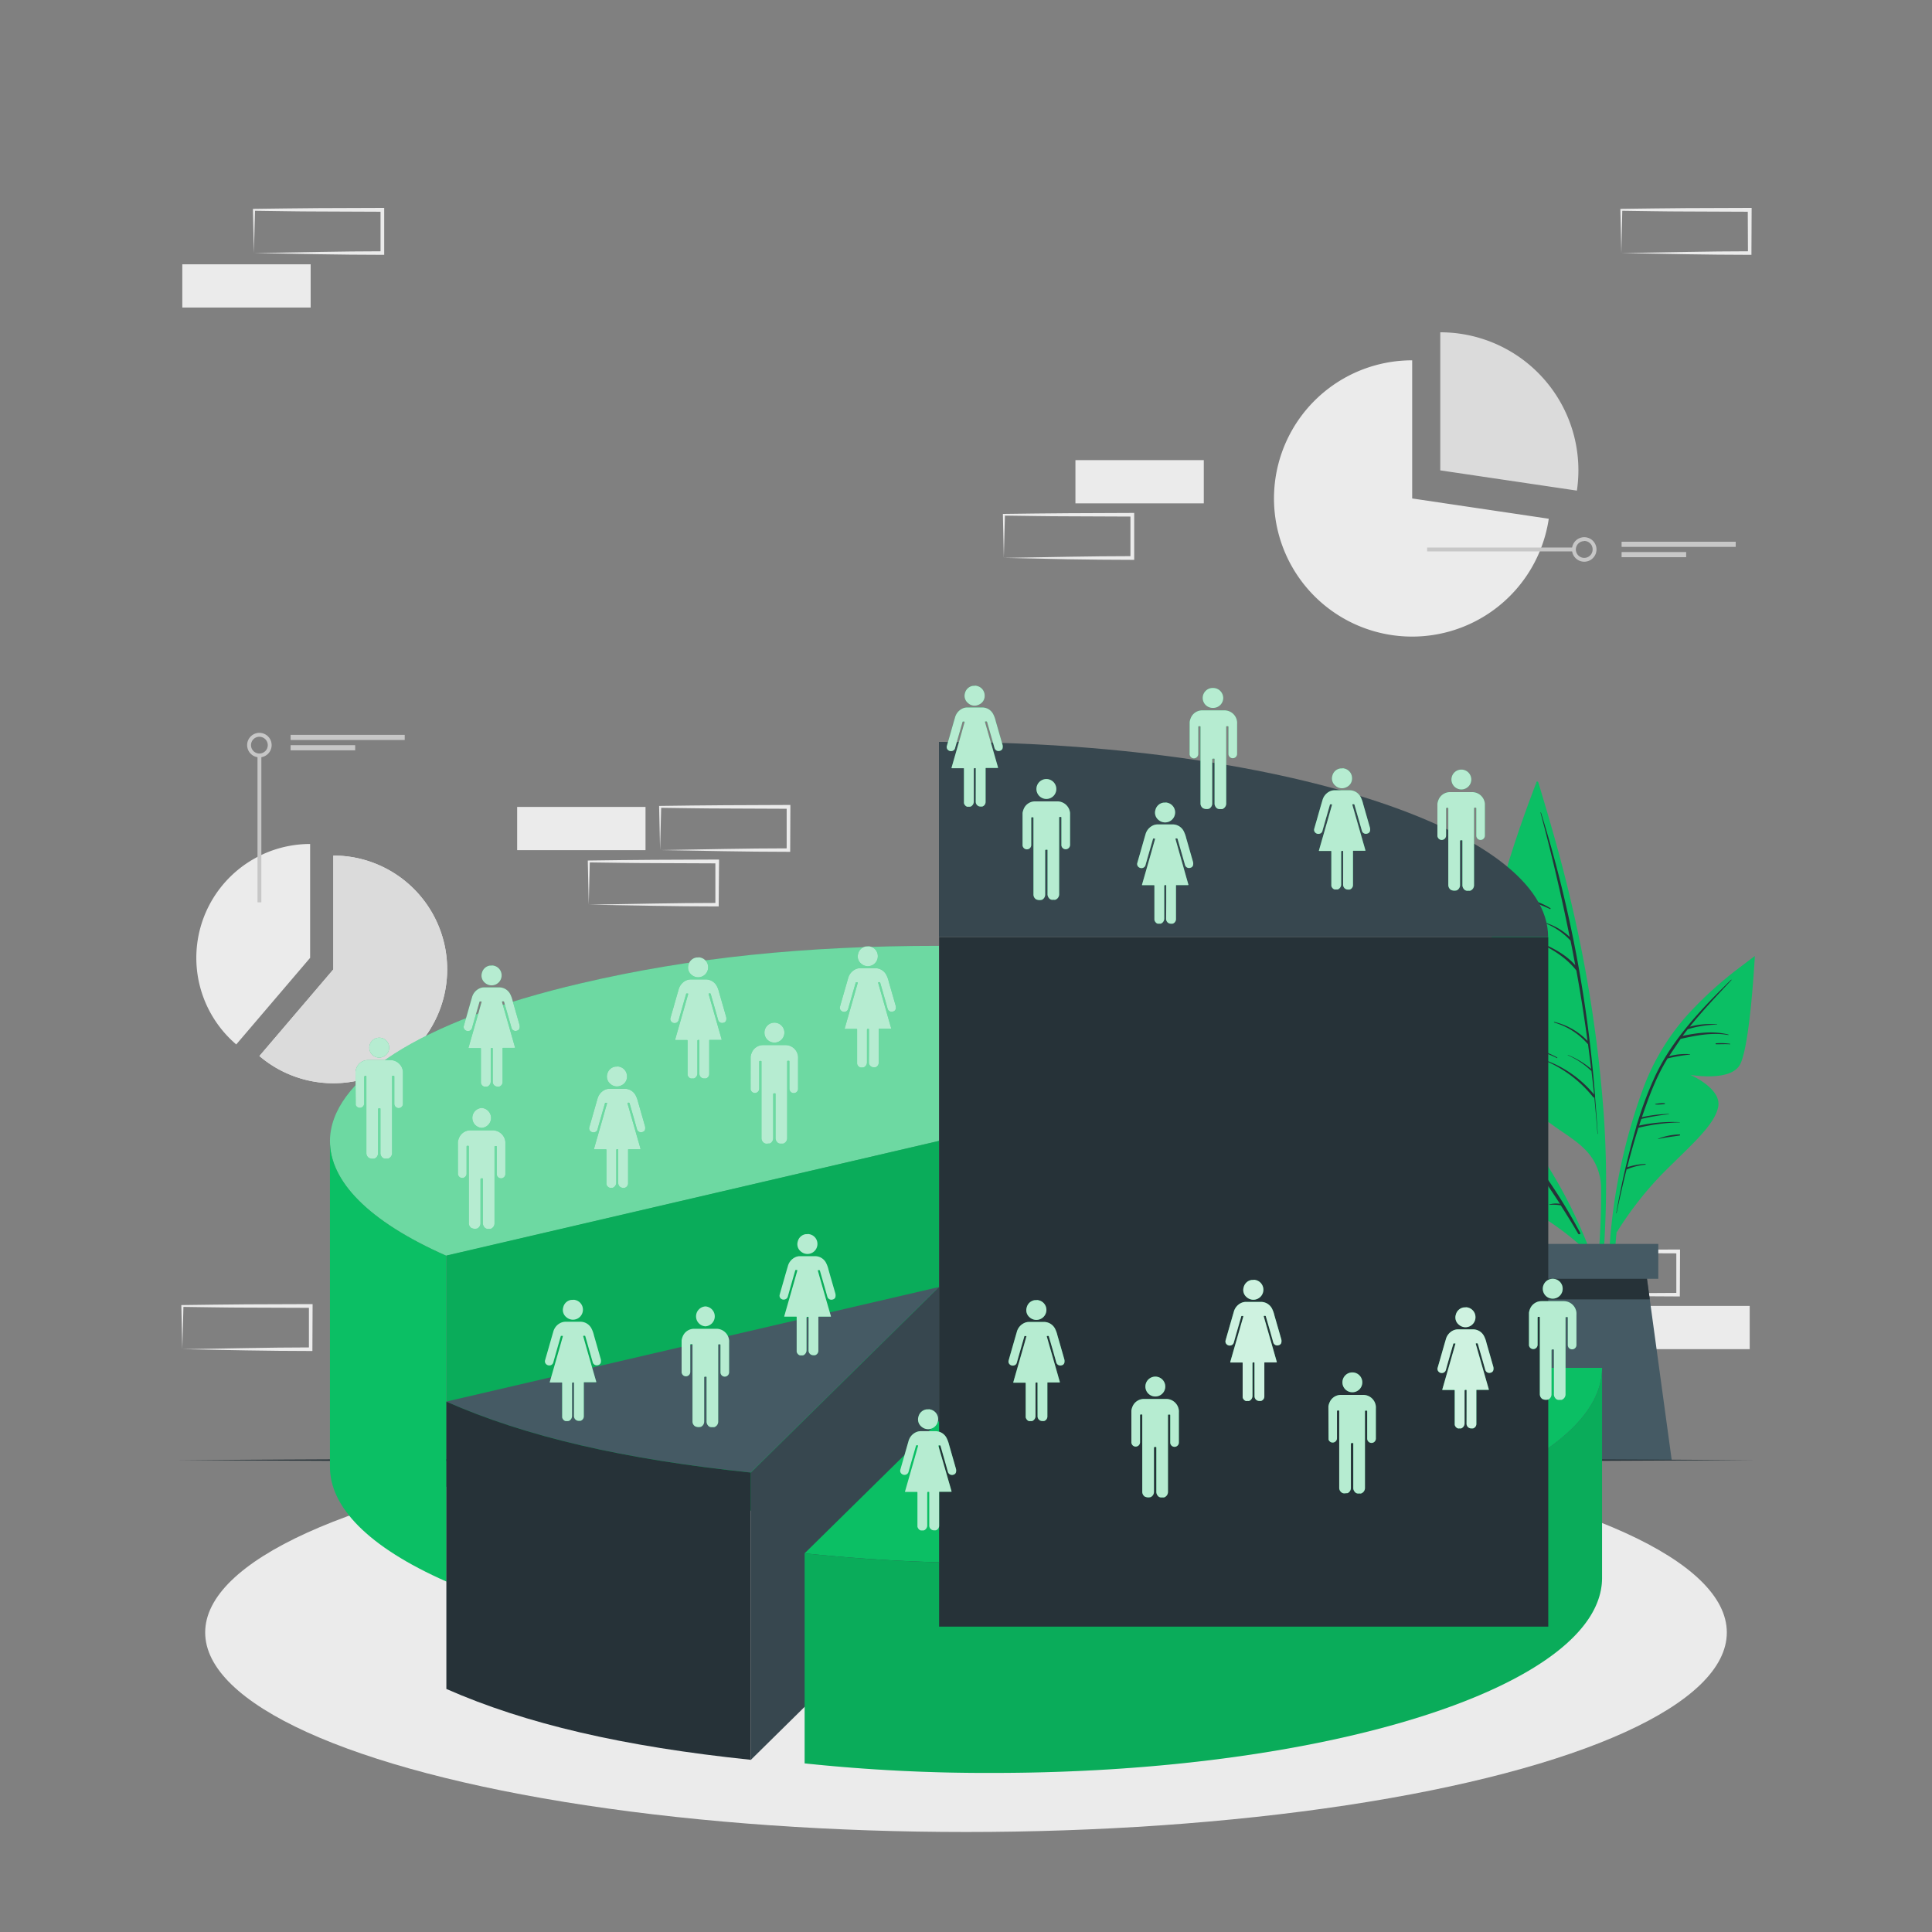 <svg xmlns="http://www.w3.org/2000/svg" viewBox="0 0 500 500"><rect x="0" y="0" width="500" height="500" fill="#808080" stroke="none"/><g id="freepik--background-complete--inject-9"><path d="M401.07,335.06l16.73-.29c5.53-.1,11-.16,16.49-.17l-.46.46,0-11.19.5.5-16.61-.07c-5.54,0-11.07-.13-16.61-.19l.25-.24Zm0,0-.25-11.19v-.25h.25c5.54-.06,11.07-.16,16.61-.19l16.61-.06h.5v.51l-.05,11.19v.45h-.45c-5.59,0-11.18-.07-16.73-.16Z" style="fill:#ebebeb"></path><rect x="419.6" y="337.98" width="33.22" height="11.19" transform="translate(872.42 687.14) rotate(180)" style="fill:#ebebeb"></rect><rect x="133.84" y="208.83" width="33.22" height="11.19" transform="translate(300.9 428.85) rotate(180)" style="fill:#ebebeb"></rect><path d="M152.37,234.13l16.73-.29c5.53-.09,11-.16,16.49-.16l-.45.45,0-11.19.5.5L169,223.37c-5.54,0-11.07-.12-16.61-.18l.25-.25Zm0,0-.25-11.19v-.24h.25c5.54-.06,11.07-.16,16.61-.18l16.61-.07h.5v.5L186,234.13v.45h-.45c-5.59,0-11.18-.07-16.73-.16Z" style="fill:#ebebeb"></path><path d="M170.83,220l16.73-.29c5.53-.09,11-.16,16.49-.16l-.46.45,0-11.19.5.5-16.61-.07c-5.54,0-11.08-.12-16.61-.18l.25-.25Zm0,0-.25-11.19v-.24h.25c5.53-.06,11.07-.16,16.61-.18l16.61-.07h.5v.5L204.5,220v.45h-.45c-5.59,0-11.19-.07-16.73-.16Z" style="fill:#ebebeb"></path><path d="M47.18,349.17l16.73-.29c5.53-.1,11-.16,16.49-.17l-.45.46,0-11.19.5.49-16.61-.06c-5.54,0-11.07-.13-16.61-.19l.25-.24Zm0,0L46.93,338v-.25h.25c5.54-.06,11.07-.16,16.61-.19l16.61-.06h.5V338l-.05,11.19v.45H80.4c-5.59,0-11.18-.07-16.73-.16Z" style="fill:#ebebeb"></path><path d="M65.71,65.49l16.73-.29c5.53-.1,11-.16,16.49-.17l-.45.46,0-11.19.5.5-16.61-.07c-5.54,0-11.07-.13-16.61-.19L66,54.3Zm0,0L65.46,54.3v-.25h.25c5.54-.06,11.07-.16,16.61-.19l16.61-.06h.5v.51l0,11.19v.45h-.45c-5.59,0-11.18-.07-16.73-.16Z" style="fill:#ebebeb"></path><rect x="47.18" y="68.41" width="33.22" height="11.19" transform="translate(127.58 148) rotate(180)" style="fill:#ebebeb"></rect><rect x="278.33" y="119.08" width="33.22" height="11.19" transform="translate(589.87 249.35) rotate(180)" style="fill:#ebebeb"></rect><path d="M259.79,144.38l16.73-.29c5.53-.09,11-.16,16.49-.16l-.45.45,0-11.19.49.5-16.61-.07c-5.53,0-11.07-.12-16.61-.18l.25-.25Zm0,0-.24-11.19V133h.25c5.54-.06,11.08-.16,16.61-.18l16.61-.07h.51v.5l0,11.19v.45H293c-5.59,0-11.18-.07-16.73-.16Z" style="fill:#ebebeb"></path><path d="M419.6,65.49l16.73-.29c5.53-.1,11-.16,16.49-.17l-.45.46-.05-11.19.5.5-16.61-.07c-5.54,0-11.07-.13-16.61-.19l.25-.24Zm0,0-.25-11.19v-.25h.25c5.54-.06,11.07-.16,16.61-.19l16.61-.06h.5v.51l-.05,11.19v.45h-.45c-5.59,0-11.18-.07-16.73-.16Z" style="fill:#ebebeb"></path><path d="M80.26,218.42v29.47L61.14,270.3a29.47,29.47,0,0,1,19.12-51.88Z" style="fill:#ebebeb"></path><path d="M115.73,250.89A29.47,29.47,0,0,1,67.14,273.3l19.12-22.41V221.42a29.45,29.45,0,0,1,29.47,29.47Z" style="fill:#ebebeb"></path><path d="M115.73,250.89A29.47,29.47,0,0,1,67.14,273.3l19.12-22.41V221.42a29.45,29.45,0,0,1,29.47,29.47Z" style="fill:#dbdbdb"></path><rect x="66.64" y="195.51" width="1" height="38.01" style="fill:#c7c7c7"></rect><path d="M67.14,196a3.17,3.17,0,1,1,3.16-3.16A3.16,3.16,0,0,1,67.14,196Zm0-5.33a2.17,2.17,0,1,0,2.16,2.17A2.17,2.17,0,0,0,67.14,190.68Z" style="fill:#c7c7c7"></path><rect x="75.21" y="190.18" width="29.53" height="1.33" style="fill:#c7c7c7"></rect><rect x="75.21" y="192.85" width="16.71" height="1.33" style="fill:#c7c7c7"></rect><path d="M400.82,134.25a35.75,35.75,0,1,1-35.35-41V129Z" style="fill:#ebebeb"></path><path d="M408.49,121.73a36.1,36.1,0,0,1-.39,5.24l-35.36-5.24V86a35.71,35.71,0,0,1,35.75,35.74Z" style="fill:#dbdbdb"></path><rect x="369.34" y="141.7" width="38.01" height="1" style="fill:#c7c7c7"></rect><path d="M410,145.37a3.17,3.17,0,1,1,3.17-3.17A3.17,3.17,0,0,1,410,145.37Zm0-5.33a2.17,2.17,0,1,0,2.17,2.16A2.16,2.16,0,0,0,410,140Z" style="fill:#c7c7c7"></path><rect x="419.67" y="140.2" width="29.53" height="1.33" style="fill:#c7c7c7"></rect><rect x="419.67" y="142.87" width="16.71" height="1.33" style="fill:#c7c7c7"></rect></g><g id="freepik--Shadow--inject-9"><ellipse cx="250" cy="422.48" rx="196.9" ry="51.64" style="fill:#ebebeb"></ellipse></g><g id="freepik--Plant--inject-9"><path d="M415.46,316.21a257.8,257.8,0,0,0-.38-27.38,349.1,349.1,0,0,0-8.57-55.77c-2.4-10.32-5.34-20.47-8.41-30.61-.09-.3-.58-.21-.5.1,9.49,35.73,17.28,72.61,16.74,109.75-.15,10.4-1.35,20.61-2.34,30.93,0,.28.43.39.49.11C414.45,334.5,415.09,325.24,415.46,316.21Z" style="fill:#0BBF64"></path><path d="M397.6,202.55S383.23,239,386.45,247.62,396.3,258,396.3,258s-8.79,12.56-2.65,24.34,19.8,11.22,20.71,24.57C414.36,306.93,415.12,251.1,397.6,202.55Z" style="fill:#0BBF64"></path><path d="M412.8,283.88a.35.35,0,0,0,0-.2,334,334,0,0,0-14-73.4c0-.07-.14,0-.12,0,2.85,10.67,5.39,21.4,7.55,32.19a15.88,15.88,0,0,0-6.86-3.82c-.05,0-.07,0,0,.07a18.22,18.22,0,0,1,7.09,4.73q.63,3.18,1.22,6.35c-3.21-3.59-7.67-5.37-12.13-7.06-.06,0-.09.07,0,.1,4.64,1.89,9.27,4.32,12.41,8.32q1.65,9.09,2.89,18.23a17.42,17.42,0,0,0-8.57-4.91c-.1,0-.16.12-.06.15a18.11,18.11,0,0,1,8.7,5.57.1.1,0,0,0,.05,0q.44,3.21.81,6.44a22,22,0,0,0-6-3.62c-.06,0-.09.06,0,.09a20.55,20.55,0,0,1,6,4l.08,0c.24,2,.48,4.09.68,6.14a29.11,29.11,0,0,0-12.19-8.71c-.09,0-.14.11-.05.15a31.67,31.67,0,0,1,12,9.24.28.28,0,0,0,.31.1q.46,4.71.82,9.43s.07,0,.07,0C413.29,290.32,413.06,287.1,412.8,283.88Z" style="fill:#263238"></path><path d="M401.25,235.05a18,18,0,0,0-8.64-2.69c-.07,0-.07.1,0,.11a34.11,34.11,0,0,1,8.53,2.79A.12.12,0,0,0,401.25,235.05Z" style="fill:#263238"></path><path d="M403,273.68a18.34,18.34,0,0,0-6.48-2.22c-.08,0-.08.11,0,.13a24,24,0,0,1,6.42,2.25C403,273.88,403.08,273.73,403,273.68Z" style="fill:#263238"></path><path d="M453.25,248.21a97.74,97.74,0,0,0-16.64,14.55,59.82,59.82,0,0,0-11.67,19.79,147.82,147.82,0,0,0-8.69,47.32,115,115,0,0,0,2.56,26.62.25.25,0,0,0,.5-.09,149.1,149.1,0,0,1,.26-46.53c2.47-15.09,6.35-31.52,15.94-43.78,5.23-6.68,11.74-11.94,18.18-17.37C454,248.44,453.6,248,453.25,248.21Z" style="fill:#0BBF64"></path><path d="M418.36,319a89.54,89.54,0,0,1,12.13-15.51c7.19-7.19,13.25-12.3,14.18-17.05s-7.2-8.26-7.2-8.26,9.95,1.79,12.68-2.39,4-28.36,4-28.36-18.1,12.92-26.54,31S418.36,319,418.36,319Z" style="fill:#0BBF64"></path><path d="M447.92,253.64c-7.62,7.48-15.28,15.45-19.77,25.28a96.33,96.33,0,0,0-4,10.43h0c-.23.72-.46,1.43-.68,2.15a.56.56,0,0,0,0,.12A207.31,207.31,0,0,0,418.28,314a0,0,0,0,0,.08,0c.78-3.77,1.64-7.58,2.6-11.38l.11,0a15.88,15.88,0,0,1,4.75-1.2c.1,0,.1-.2,0-.19a17.4,17.4,0,0,0-4.7.85c.87-3.42,1.83-6.84,2.9-10.21a50.42,50.42,0,0,1,10.74-1.4s0-.06,0-.06a40.25,40.25,0,0,0-10.56.9c.19-.58.38-1.16.58-1.73a54,54,0,0,1,7.14-1.21s0-.08,0-.08a34.27,34.27,0,0,0-7,.85c1-2.91,2-5.79,3.23-8.59a52.51,52.51,0,0,1,3.42-6.63,43.77,43.77,0,0,1,5.8-1c.05,0,.05-.09,0-.09a15.76,15.76,0,0,0-5.42.53c1-1.54,2-3,3-4.5h0c4.06-.9,8.17-1.73,12.33-1,.07,0,.09-.11,0-.13-3.95-1-7.88-.44-11.81.34.43-.57.87-1.14,1.31-1.7a27,27,0,0,1,7.59-1.19c.05,0,.06-.08,0-.08a19.88,19.88,0,0,0-7.08.62c3.36-4.17,7.07-8.08,10.73-12C448.23,253.56,448.1,253.46,447.92,253.64Z" style="fill:#263238"></path><path d="M447.72,270.13a16.72,16.72,0,0,0-3.6-.13.13.13,0,0,0,0,.26c1.19,0,2.38-.06,3.57,0A.07.07,0,1,0,447.72,270.13Z" style="fill:#263238"></path><path d="M434.69,293.59a16.36,16.36,0,0,0-5.58,1.12,0,0,0,0,0,0,.08c1.85-.44,3.71-.62,5.57-.92C434.85,293.84,434.85,293.59,434.69,293.59Z" style="fill:#263238"></path><path d="M430.78,285.49a11.12,11.12,0,0,0-2.37.21.07.07,0,0,0,0,.14,12.51,12.51,0,0,0,2.37-.11C430.93,285.7,430.92,285.49,430.78,285.49Z" style="fill:#263238"></path><path d="M365.29,273.88a82.16,82.16,0,0,1,16.83,7.93,50.39,50.39,0,0,1,14,13.32,124.67,124.67,0,0,1,18,36.29,97.45,97.45,0,0,1,4.08,22.13.22.22,0,0,1-.43,0,125.57,125.57,0,0,0-11-37.59c-5.49-11.65-12.42-24-23-31.75-5.78-4.2-12.26-6.95-18.73-9.85C364.71,274.25,365,273.77,365.29,273.88Z" style="fill:#0BBF64"></path><path d="M409.89,323.11a75.15,75.15,0,0,0-13.4-9.74c-7.48-4.16-13.57-6.89-15.42-10.53S385,294.5,385,294.5s-7.64,3.74-10.81,1-9.82-22-9.82-22,17.63,6.28,28.65,19S409.89,323.11,409.89,323.11Z" style="fill:#0BBF64"></path><path d="M409,319.14c-8.83-16.56-20.6-31.54-36.73-41.43h0A81.55,81.55,0,0,1,384,287a18.72,18.72,0,0,0-9.48,2c-.07,0,0,.12.05.1a26,26,0,0,1,9.75-1.65.18.18,0,0,0,.11,0c.58.54,1.14,1.09,1.7,1.65a29.84,29.84,0,0,0-5.07.67,0,0,0,0,0,0,.07,26.66,26.66,0,0,1,5.35-.44,111.74,111.74,0,0,1,8.32,9.45,8.45,8.45,0,0,0-3.54.26.07.07,0,1,0,0,.13,19.12,19.12,0,0,1,3.78-.05c.49.61,1,1.22,1.45,1.85a34.24,34.24,0,0,0-10.71,1,0,0,0,1,0,0,.08,43.1,43.1,0,0,1,11-.72c.45.6.88,1.22,1.32,1.82a22.88,22.88,0,0,0-6.37.73.07.07,0,0,0,0,.13,24.38,24.38,0,0,1,6.6-.52q2.85,3.93,5.46,8a6,6,0,0,0-2.79.17c-.05,0,0,.09,0,.08a12.28,12.28,0,0,1,3,.14c1.57,2.45,3.09,4.92,4.54,7.4C408.74,319.51,409.08,319.36,409,319.14Z" style="fill:#263238"></path><path d="M395.24,305.4a13.49,13.49,0,0,0-5.12.63,0,0,0,1,0,0,.07,39.7,39.7,0,0,1,5.1-.52A.09.09,0,0,0,395.24,305.4Z" style="fill:#263238"></path><path d="M379.86,285.22a8.57,8.57,0,0,0-2.37.14c-.09,0-.06.15,0,.14.78-.09,1.54-.06,2.32-.08A.1.1,0,0,0,379.86,285.22Z" style="fill:#263238"></path><polygon points="432.64 377.87 392.82 377.87 398.5 336.28 399.95 325.62 425.51 325.62 426.96 336.28 432.64 377.87" style="fill:#455a64"></polygon><polygon points="426.96 336.28 398.5 336.28 399.95 325.62 425.51 325.62 426.96 336.28" style="fill:#263238"></polygon><rect x="396.29" y="321.92" width="32.87" height="9.03" style="fill:#455a64"></rect></g><g id="freepik--Floor--inject-9"><polygon points="45.82 377.87 96.86 377.63 147.91 377.54 250 377.37 352.09 377.54 403.14 377.63 454.18 377.87 403.14 378.11 352.09 378.2 250 378.37 147.91 378.2 96.86 378.11 45.82 377.87" style="fill:#263238"></polygon></g><g id="freepik--Chart--inject-9"><path d="M243,244.78v50.5L115.52,325c-20.4-9-30.19-19.41-30.13-29.73.09-15.58,22.63-30.94,65-40.8C178.56,247.86,208.22,244.78,243,244.78Z" style="fill:#0BBF64"></path><g style="opacity:0.4"><path d="M243,244.78v50.5L115.52,325c-20.4-9-30.19-19.41-30.13-29.73.09-15.58,22.63-30.94,65-40.8C178.56,247.86,208.22,244.78,243,244.78Z" style="fill:#fff"></path></g><path d="M115.52,325V409.3c-20.4-9-30.19-19.41-30.13-29.74V295.22C85.33,305.54,95.12,316,115.52,325Z" style="fill:#0BBF64"></path><polygon points="243.04 295.25 243.04 379.59 115.52 409.27 115.52 324.93 243.04 295.25" style="fill:#0BBF64"></polygon><g style="opacity:0.1"><polygon points="243.04 295.25 243.04 379.59 115.52 409.27 115.52 324.93 243.04 295.25"></polygon></g><path d="M243,333.08l-48.71,48c-33.12-3.45-58.34-9.32-78.81-18.35Z" style="fill:#455a64"></path><path d="M194.33,381.1v74.34C161.21,452,136,446.12,115.52,437.1V362.75C136,371.78,161.21,377.65,194.33,381.1Z" style="fill:#263238"></path><polygon points="243.04 333.08 243.04 407.42 194.33 455.44 194.33 381.1 243.04 333.08" style="fill:#37474f"></polygon><path d="M414.61,354c0,27.88-70.58,50.49-157.66,50.49A450.84,450.84,0,0,1,208.24,402L257,354Z" style="fill:#0BBF64"></path><path d="M414.61,354v54.34c0,27.89-70.58,50.49-157.66,50.49a448.3,448.3,0,0,1-48.71-2.47V402A450.84,450.84,0,0,0,257,404.5C344,404.5,414.61,381.89,414.61,354Z" style="fill:#0BBF64"></path><g style="opacity:0.1"><path d="M414.61,354v54.34c0,27.89-70.58,50.49-157.66,50.49a448.3,448.3,0,0,1-48.71-2.47V402A450.84,450.84,0,0,0,257,404.5C344,404.5,414.61,381.89,414.61,354Z"></path></g><path d="M243,192c87.08,0,157.65,22.61,157.65,50.5H243Z" style="fill:#37474f"></path><rect x="243.04" y="242.54" width="157.65" height="178.43" style="fill:#263238"></rect></g><g id="freepik--Icons--inject-9"><path d="M301.85,207.69l.27.06a2.56,2.56,0,0,1,2,2.47,2.59,2.59,0,0,1-4.27,2,2.42,2.42,0,0,1-.82-2.63,2.5,2.5,0,0,1,2.08-1.87l.13,0Z" style="fill:#0BBF64"></path><path d="M301.82,233.55v-4.27c0-.22,0-.22-.21-.22s-.31,0-.31.31v8.34a1.37,1.37,0,0,1-.54,1.13.77.77,0,0,1-.58.21,1.93,1.93,0,0,0-.34,0c-.51.08-1-.53-1.08-1,0-.22,0-.44,0-.66v-8a.75.75,0,0,1,0-.15c0-.12-.05-.17-.17-.16h-2.85c-.22,0-.22,0-.16-.22l2.49-8.67c.28-1,.56-2,.85-3,.05-.17,0-.18-.14-.18-.42,0-.34-.06-.45.33q-.93,3.22-1.85,6.46a1.06,1.06,0,0,1-.77.83,1.18,1.18,0,0,1-1.16-.35,1,1,0,0,1-.2-1c.22-.78.44-1.55.67-2.33.47-1.65.94-3.32,1.43-5a3.57,3.57,0,0,1,1.72-2.21,2.92,2.92,0,0,1,1.41-.38h3.84a3.22,3.22,0,0,1,2.93,1.76,8,8,0,0,1,.63,1.75l1.77,6.18a1.83,1.83,0,0,1,0,.9.89.89,0,0,1-.66.62,1.08,1.08,0,0,1-1.43-.78c-.62-2.22-1.27-4.44-1.9-6.66a.18.18,0,0,0-.2-.15c-.39,0-.39,0-.29.36L307,227c.18.62.36,1.24.53,1.85.06.21.06.21-.15.21h-2.83c-.21,0-.21,0-.21.22v8.56a1.23,1.23,0,0,1-.69,1.14.59.59,0,0,1-.29.07h-.32a1.23,1.23,0,0,1-1.25-1.25Z" style="fill:#0BBF64"></path><path d="M301.85,207.69l.27.06a2.56,2.56,0,0,1,2,2.47,2.59,2.59,0,0,1-4.27,2,2.42,2.42,0,0,1-.82-2.63,2.5,2.5,0,0,1,2.08-1.87l.13,0Z" style="fill:#fff;opacity:0.7"></path><path d="M301.82,233.55v-4.27c0-.22,0-.22-.21-.22s-.31,0-.31.31v8.34a1.37,1.37,0,0,1-.54,1.13.77.77,0,0,1-.58.21,1.93,1.93,0,0,0-.34,0c-.51.08-1-.53-1.08-1,0-.22,0-.44,0-.66v-8a.75.75,0,0,1,0-.15c0-.12-.05-.17-.17-.16h-2.85c-.22,0-.22,0-.16-.22l2.49-8.67c.28-1,.56-2,.85-3,.05-.17,0-.18-.14-.18-.42,0-.34-.06-.45.33q-.93,3.22-1.85,6.46a1.06,1.06,0,0,1-.77.83,1.18,1.18,0,0,1-1.16-.35,1,1,0,0,1-.2-1c.22-.78.44-1.55.67-2.33.47-1.65.94-3.32,1.43-5a3.57,3.57,0,0,1,1.72-2.21,2.92,2.92,0,0,1,1.41-.38h3.84a3.22,3.22,0,0,1,2.93,1.76,8,8,0,0,1,.63,1.75l1.77,6.18a1.83,1.83,0,0,1,0,.9.89.89,0,0,1-.66.62,1.08,1.08,0,0,1-1.43-.78c-.62-2.22-1.27-4.44-1.9-6.66a.18.18,0,0,0-.2-.15c-.39,0-.39,0-.29.36L307,227c.18.62.36,1.24.53,1.85.06.21.06.21-.15.21h-2.83c-.21,0-.21,0-.21.22v8.56a1.23,1.23,0,0,1-.69,1.14.59.59,0,0,1-.29.07h-.32a1.23,1.23,0,0,1-1.25-1.25Z" style="fill:#fff;opacity:0.7"></path><path d="M347.64,198.83l.27.06a2.56,2.56,0,0,1,2,2.48,2.44,2.44,0,0,1-1.5,2.37,2.48,2.48,0,0,1-2.77-.37,2.43,2.43,0,0,1-.82-2.64,2.5,2.5,0,0,1,2.08-1.86l.13,0Z" style="fill:#0BBF64"></path><path d="M347.61,224.69v-4.27c0-.21,0-.21-.21-.21s-.31,0-.31.3v8.35a1.37,1.37,0,0,1-.54,1.13.77.77,0,0,1-.58.21,1.29,1.29,0,0,0-.34,0c-.51.07-1.05-.53-1.08-1,0-.22,0-.44,0-.66v-8a.75.75,0,0,1,0-.15c0-.13,0-.17-.17-.16h-2.85c-.22,0-.22,0-.16-.23l2.49-8.66c.28-1,.56-2,.85-3,.05-.18,0-.19-.14-.18-.42,0-.34-.06-.45.32-.62,2.16-1.24,4.31-1.85,6.47a1,1,0,0,1-.77.82,1.15,1.15,0,0,1-1.16-.34,1,1,0,0,1-.2-1c.22-.77.44-1.55.67-2.32.47-1.66.94-3.32,1.44-5a3.52,3.52,0,0,1,1.71-2.21,2.92,2.92,0,0,1,1.41-.38h3.84a3.2,3.2,0,0,1,2.93,1.76,7.61,7.61,0,0,1,.63,1.75l1.77,6.18a2,2,0,0,1,0,.9.9.9,0,0,1-.67.61,1.07,1.07,0,0,1-1.43-.78c-.62-2.22-1.27-4.43-1.9-6.65a.18.18,0,0,0-.2-.16c-.39,0-.39,0-.29.37l2.76,9.61c.18.62.36,1.23.53,1.85.06.2.06.21-.15.21h-2.83c-.21,0-.21,0-.21.21V229a1.22,1.22,0,0,1-.69,1.15.59.59,0,0,1-.29.07h-.32a1.24,1.24,0,0,1-1.25-1.25Z" style="fill:#0BBF64"></path><path d="M347.64,198.83l.27.06a2.56,2.56,0,0,1,2,2.48,2.44,2.44,0,0,1-1.5,2.37,2.48,2.48,0,0,1-2.77-.37,2.43,2.43,0,0,1-.82-2.64,2.5,2.5,0,0,1,2.08-1.86l.13,0Z" style="fill:#fff;opacity:0.7"></path><path d="M347.61,224.69v-4.27c0-.21,0-.21-.21-.21s-.31,0-.31.3v8.35a1.37,1.37,0,0,1-.54,1.13.77.77,0,0,1-.58.21,1.29,1.29,0,0,0-.34,0c-.51.07-1.05-.53-1.08-1,0-.22,0-.44,0-.66v-8a.75.75,0,0,1,0-.15c0-.13,0-.17-.17-.16h-2.85c-.22,0-.22,0-.16-.23l2.49-8.66c.28-1,.56-2,.85-3,.05-.18,0-.19-.14-.18-.42,0-.34-.06-.45.32-.62,2.16-1.24,4.31-1.85,6.47a1,1,0,0,1-.77.82,1.15,1.15,0,0,1-1.16-.34,1,1,0,0,1-.2-1c.22-.77.44-1.55.67-2.32.47-1.66.94-3.32,1.44-5a3.52,3.52,0,0,1,1.71-2.21,2.92,2.92,0,0,1,1.41-.38h3.84a3.2,3.2,0,0,1,2.93,1.76,7.61,7.61,0,0,1,.63,1.75l1.77,6.18a2,2,0,0,1,0,.9.9.9,0,0,1-.67.61,1.07,1.07,0,0,1-1.43-.78c-.62-2.22-1.27-4.43-1.9-6.65a.18.18,0,0,0-.2-.16c-.39,0-.39,0-.29.37l2.76,9.61c.18.62.36,1.23.53,1.85.06.2.06.21-.15.21h-2.83c-.21,0-.21,0-.21.21V229a1.22,1.22,0,0,1-.69,1.15.59.59,0,0,1-.29.07h-.32a1.24,1.24,0,0,1-1.25-1.25Z" style="fill:#fff;opacity:0.7"></path><path d="M252.56,177.45l.27.07a2.55,2.55,0,0,1,2,2.47,2.44,2.44,0,0,1-1.5,2.37,2.48,2.48,0,0,1-2.77-.37,2.43,2.43,0,0,1-.82-2.64,2.5,2.5,0,0,1,2.08-1.86l.13,0Z" style="fill:#0BBF64"></path><path d="M252.53,203.32V199c0-.21,0-.21-.21-.21s-.31,0-.31.3v8.35a1.37,1.37,0,0,1-.54,1.13.77.77,0,0,1-.58.21,1.29,1.29,0,0,0-.34,0c-.51.08-1.05-.53-1.08-1,0-.22,0-.44,0-.66v-8a.75.75,0,0,1,0-.15c0-.12,0-.17-.17-.16h-2.85c-.22,0-.22,0-.16-.23l2.49-8.66c.28-1,.56-2,.85-3,0-.17,0-.18-.14-.18-.42,0-.34-.06-.45.33q-.93,3.23-1.85,6.46a1,1,0,0,1-.77.82,1.15,1.15,0,0,1-1.16-.34,1,1,0,0,1-.2-1c.22-.78.44-1.55.67-2.33.47-1.66.94-3.32,1.43-5a3.57,3.57,0,0,1,1.72-2.21,2.92,2.92,0,0,1,1.41-.38h3.84a3.2,3.2,0,0,1,2.93,1.76,7.78,7.78,0,0,1,.63,1.75l1.77,6.18a2,2,0,0,1,0,.9.92.92,0,0,1-.67.62,1.08,1.08,0,0,1-1.43-.78c-.62-2.23-1.27-4.44-1.9-6.66a.19.19,0,0,0-.2-.16c-.39,0-.39,0-.29.37l2.76,9.61c.18.62.36,1.23.53,1.85.06.21.06.21-.15.21h-2.83c-.21,0-.21,0-.21.22v8.56a1.24,1.24,0,0,1-.69,1.14.59.59,0,0,1-.29.07h-.32a1.23,1.23,0,0,1-1.25-1.25Z" style="fill:#0BBF64"></path><path d="M252.56,177.45l.27.07a2.55,2.55,0,0,1,2,2.47,2.44,2.44,0,0,1-1.5,2.37,2.48,2.48,0,0,1-2.77-.37,2.43,2.43,0,0,1-.82-2.64,2.5,2.5,0,0,1,2.08-1.86l.13,0Z" style="fill:#fff;opacity:0.7"></path><path d="M252.53,203.32V199c0-.21,0-.21-.21-.21s-.31,0-.31.3v8.35a1.37,1.37,0,0,1-.54,1.13.77.77,0,0,1-.58.21,1.29,1.29,0,0,0-.34,0c-.51.08-1.05-.53-1.08-1,0-.22,0-.44,0-.66v-8a.75.75,0,0,1,0-.15c0-.12,0-.17-.17-.16h-2.85c-.22,0-.22,0-.16-.23l2.49-8.66c.28-1,.56-2,.85-3,0-.17,0-.18-.14-.18-.42,0-.34-.06-.45.33q-.93,3.23-1.85,6.46a1,1,0,0,1-.77.82,1.15,1.15,0,0,1-1.16-.34,1,1,0,0,1-.2-1c.22-.78.44-1.55.67-2.33.47-1.66.94-3.32,1.43-5a3.57,3.57,0,0,1,1.72-2.21,2.92,2.92,0,0,1,1.41-.38h3.84a3.2,3.2,0,0,1,2.93,1.76,7.78,7.78,0,0,1,.63,1.75l1.77,6.18a2,2,0,0,1,0,.9.92.92,0,0,1-.67.62,1.08,1.08,0,0,1-1.43-.78c-.62-2.23-1.27-4.44-1.9-6.66a.19.19,0,0,0-.2-.16c-.39,0-.39,0-.29.37l2.76,9.61c.18.62.36,1.23.53,1.85.06.21.06.21-.15.21h-2.83c-.21,0-.21,0-.21.22v8.56a1.24,1.24,0,0,1-.69,1.14.59.59,0,0,1-.29.07h-.32a1.23,1.23,0,0,1-1.25-1.25Z" style="fill:#fff;opacity:0.7"></path><path d="M127.55,249.86l.27.06a2.56,2.56,0,0,1,2,2.47,2.59,2.59,0,0,1-4.27,2,2.41,2.41,0,0,1-.82-2.63,2.5,2.5,0,0,1,2.08-1.87l.13,0Z" style="fill:#0BBF64"></path><path d="M127.52,275.72v-4.27c0-.22,0-.22-.21-.22s-.31,0-.31.31v8.34a1.37,1.37,0,0,1-.54,1.13.74.74,0,0,1-.58.21,1.93,1.93,0,0,0-.34,0c-.51.08-1.05-.52-1.08-1,0-.22,0-.44,0-.66v-8a.75.75,0,0,1,0-.15c0-.12,0-.17-.17-.16h-2.85c-.22,0-.23,0-.16-.22l2.49-8.67c.28-1,.56-2,.85-3,.05-.17,0-.18-.14-.18-.42,0-.34-.06-.45.33-.62,2.15-1.24,4.31-1.85,6.46a1.06,1.06,0,0,1-.77.83,1.15,1.15,0,0,1-1.16-.35,1,1,0,0,1-.2-1c.22-.78.44-1.55.67-2.33.47-1.65.94-3.31,1.43-5a3.57,3.57,0,0,1,1.72-2.21,3,3,0,0,1,1.41-.38h3.84a3.22,3.22,0,0,1,2.93,1.76,7.86,7.86,0,0,1,.63,1.76l1.77,6.18a1.79,1.79,0,0,1,0,.89.87.87,0,0,1-.66.62,1.08,1.08,0,0,1-1.43-.78c-.62-2.22-1.27-4.44-1.9-6.66a.18.18,0,0,0-.2-.15c-.39,0-.39,0-.29.36l2.76,9.61c.18.62.36,1.24.53,1.86.06.2.06.2-.15.2h-2.83c-.21,0-.21,0-.21.22V280a1.22,1.22,0,0,1-.69,1.14.5.5,0,0,1-.29.07h-.32a1.22,1.22,0,0,1-1.25-1.24Z" style="fill:#0BBF64"></path><path d="M127.55,249.86l.27.06a2.56,2.56,0,0,1,2,2.47,2.59,2.59,0,0,1-4.27,2,2.41,2.41,0,0,1-.82-2.63,2.5,2.5,0,0,1,2.08-1.87l.13,0Z" style="fill:#fff;opacity:0.7"></path><path d="M127.52,275.72v-4.27c0-.22,0-.22-.21-.22s-.31,0-.31.31v8.34a1.37,1.37,0,0,1-.54,1.13.74.74,0,0,1-.58.21,1.93,1.93,0,0,0-.34,0c-.51.08-1.05-.52-1.08-1,0-.22,0-.44,0-.66v-8a.75.75,0,0,1,0-.15c0-.12,0-.17-.17-.16h-2.85c-.22,0-.23,0-.16-.22l2.49-8.67c.28-1,.56-2,.85-3,.05-.17,0-.18-.14-.18-.42,0-.34-.06-.45.33-.62,2.15-1.24,4.31-1.85,6.46a1.06,1.06,0,0,1-.77.83,1.15,1.15,0,0,1-1.16-.35,1,1,0,0,1-.2-1c.22-.78.44-1.55.67-2.33.47-1.65.94-3.31,1.43-5a3.57,3.57,0,0,1,1.72-2.21,3,3,0,0,1,1.41-.38h3.84a3.22,3.22,0,0,1,2.93,1.76,7.86,7.86,0,0,1,.63,1.76l1.77,6.18a1.79,1.79,0,0,1,0,.89.87.87,0,0,1-.66.62,1.08,1.08,0,0,1-1.43-.78c-.62-2.22-1.27-4.44-1.9-6.66a.18.18,0,0,0-.2-.15c-.39,0-.39,0-.29.36l2.76,9.61c.18.62.36,1.24.53,1.86.06.2.06.2-.15.2h-2.83c-.21,0-.21,0-.21.22V280a1.22,1.22,0,0,1-.69,1.14.5.5,0,0,1-.29.07h-.32a1.22,1.22,0,0,1-1.25-1.24Z" style="fill:#fff;opacity:0.7"></path><path d="M160,276l.27.06a2.56,2.56,0,0,1,2,2.48,2.45,2.45,0,0,1-1.5,2.37,2.48,2.48,0,0,1-2.77-.37,2.43,2.43,0,0,1-.82-2.64,2.49,2.49,0,0,1,2.08-1.86l.13,0Z" style="fill:#0BBF64"></path><path d="M160,301.89v-4.27c0-.21,0-.21-.21-.21s-.31,0-.31.3v8.35a1.4,1.4,0,0,1-.54,1.13.77.77,0,0,1-.58.21,1.29,1.29,0,0,0-.34,0c-.51.07-1.05-.53-1.08-1,0-.21,0-.43,0-.65,0-2.67,0-5.34,0-8a.85.85,0,0,1,0-.16c0-.12-.05-.16-.17-.15h-2.85c-.22,0-.23,0-.16-.23l2.49-8.67c.28-1,.56-2,.85-2.95,0-.18,0-.19-.14-.19-.42,0-.34-.05-.45.33-.62,2.16-1.24,4.31-1.85,6.47a1,1,0,0,1-.77.82,1.15,1.15,0,0,1-1.16-.34,1,1,0,0,1-.2-1c.22-.77.44-1.55.67-2.32.47-1.66.94-3.32,1.43-5a3.59,3.59,0,0,1,1.72-2.22,3,3,0,0,1,1.41-.37h3.84a3.21,3.21,0,0,1,2.93,1.76,8.11,8.11,0,0,1,.63,1.75l1.77,6.18a1.83,1.83,0,0,1,0,.9c-.06.33-.35.5-.66.61a1.09,1.09,0,0,1-1.44-.78c-.61-2.22-1.26-4.43-1.89-6.65a.19.19,0,0,0-.21-.16c-.38,0-.38,0-.28.37l2.76,9.61c.18.61.36,1.23.53,1.85.06.2.06.21-.15.21h-2.83c-.21,0-.21,0-.21.21v8.56a1.24,1.24,0,0,1-.69,1.15.73.73,0,0,1-.29.07h-.33a1.22,1.22,0,0,1-1.24-1.24Z" style="fill:#0BBF64"></path><path d="M160,276l.27.06a2.56,2.56,0,0,1,2,2.48,2.45,2.45,0,0,1-1.5,2.37,2.48,2.48,0,0,1-2.77-.37,2.43,2.43,0,0,1-.82-2.64,2.49,2.49,0,0,1,2.08-1.86l.13,0Z" style="fill:#fff;opacity:0.7"></path><path d="M160,301.89v-4.27c0-.21,0-.21-.21-.21s-.31,0-.31.3v8.35a1.4,1.4,0,0,1-.54,1.13.77.77,0,0,1-.58.21,1.29,1.29,0,0,0-.34,0c-.51.07-1.05-.53-1.08-1,0-.21,0-.43,0-.65,0-2.67,0-5.34,0-8a.85.85,0,0,1,0-.16c0-.12-.05-.16-.17-.15h-2.85c-.22,0-.23,0-.16-.23l2.49-8.67c.28-1,.56-2,.85-2.95,0-.18,0-.19-.14-.19-.42,0-.34-.05-.45.33-.62,2.16-1.24,4.31-1.85,6.47a1,1,0,0,1-.77.82,1.15,1.15,0,0,1-1.16-.34,1,1,0,0,1-.2-1c.22-.77.44-1.55.67-2.32.47-1.66.94-3.32,1.43-5a3.59,3.59,0,0,1,1.72-2.22,3,3,0,0,1,1.41-.37h3.84a3.21,3.21,0,0,1,2.93,1.76,8.11,8.11,0,0,1,.63,1.75l1.77,6.18a1.83,1.83,0,0,1,0,.9c-.06.33-.35.5-.66.61a1.09,1.09,0,0,1-1.44-.78c-.61-2.22-1.26-4.43-1.89-6.65a.19.19,0,0,0-.21-.16c-.38,0-.38,0-.28.37l2.76,9.61c.18.61.36,1.23.53,1.85.06.2.06.21-.15.21h-2.83c-.21,0-.21,0-.21.21v8.56a1.24,1.24,0,0,1-.69,1.15.73.73,0,0,1-.29.07h-.33a1.22,1.22,0,0,1-1.24-1.24Z" style="fill:#fff;opacity:0.7"></path><path d="M181,247.76l.27.06a2.56,2.56,0,0,1,2,2.48,2.59,2.59,0,0,1-4.27,2,2.41,2.41,0,0,1-.82-2.63,2.52,2.52,0,0,1,2.08-1.87l.13,0Z" style="fill:#0BBF64"></path><path d="M181,273.62v-4.27c0-.21,0-.21-.21-.21s-.31,0-.31.3v8.34a1.37,1.37,0,0,1-.54,1.13.75.75,0,0,1-.59.21,1.22,1.22,0,0,0-.33,0c-.51.07-1.05-.53-1.08-1,0-.22,0-.44,0-.65q0-4,0-8a.86.86,0,0,1,0-.16c0-.12-.05-.16-.17-.15h-2.85c-.22,0-.23,0-.16-.23l2.49-8.67.84-2.95c0-.18,0-.19-.13-.19-.42,0-.34-.06-.45.33q-.93,3.24-1.85,6.46a1.06,1.06,0,0,1-.77.83,1.13,1.13,0,0,1-1.16-.35,1,1,0,0,1-.2-1c.22-.77.44-1.55.67-2.32.47-1.66.94-3.32,1.43-5a3.59,3.59,0,0,1,1.72-2.22,3,3,0,0,1,1.41-.37q1.92,0,3.84,0a3.22,3.22,0,0,1,2.93,1.75,7.84,7.84,0,0,1,.62,1.76q.9,3.09,1.78,6.18a1.79,1.79,0,0,1,0,.89.87.87,0,0,1-.66.62,1.09,1.09,0,0,1-1.44-.78c-.61-2.22-1.26-4.43-1.89-6.65a.19.19,0,0,0-.21-.16c-.38,0-.38,0-.28.37l2.76,9.6c.18.62.35,1.24.53,1.86.06.2.06.21-.15.21h-2.83c-.21,0-.21,0-.21.21v8.56a1.22,1.22,0,0,1-.69,1.14.5.5,0,0,1-.29.07h-.33a1.22,1.22,0,0,1-1.24-1.24Z" style="fill:#0BBF64"></path><path d="M181,247.76l.27.06a2.56,2.56,0,0,1,2,2.48,2.59,2.59,0,0,1-4.27,2,2.41,2.41,0,0,1-.82-2.63,2.52,2.52,0,0,1,2.08-1.87l.13,0Z" style="fill:#fff;opacity:0.7"></path><path d="M181,273.62v-4.27c0-.21,0-.21-.21-.21s-.31,0-.31.3v8.34a1.37,1.37,0,0,1-.54,1.13.75.75,0,0,1-.59.21,1.22,1.22,0,0,0-.33,0c-.51.07-1.05-.53-1.08-1,0-.22,0-.44,0-.65q0-4,0-8a.86.86,0,0,1,0-.16c0-.12-.05-.16-.17-.15h-2.85c-.22,0-.23,0-.16-.23l2.49-8.67.84-2.95c0-.18,0-.19-.13-.19-.42,0-.34-.06-.45.33q-.93,3.24-1.85,6.46a1.06,1.06,0,0,1-.77.83,1.13,1.13,0,0,1-1.16-.35,1,1,0,0,1-.2-1c.22-.77.44-1.55.67-2.32.47-1.66.94-3.32,1.43-5a3.59,3.59,0,0,1,1.72-2.22,3,3,0,0,1,1.41-.37q1.92,0,3.84,0a3.22,3.22,0,0,1,2.93,1.75,7.84,7.84,0,0,1,.62,1.76q.9,3.09,1.78,6.18a1.79,1.79,0,0,1,0,.89.87.87,0,0,1-.66.62,1.09,1.09,0,0,1-1.44-.78c-.61-2.22-1.26-4.43-1.89-6.65a.19.19,0,0,0-.21-.16c-.38,0-.38,0-.28.37l2.76,9.6c.18.62.35,1.24.53,1.86.06.2.06.21-.15.21h-2.83c-.21,0-.21,0-.21.21v8.56a1.22,1.22,0,0,1-.69,1.14.5.5,0,0,1-.29.07h-.33a1.22,1.22,0,0,1-1.24-1.24Z" style="fill:#fff;opacity:0.7"></path><path d="M224.92,244.9l.26.06a2.54,2.54,0,0,1,2,2.47,2.58,2.58,0,0,1-4.26,2,2.4,2.4,0,0,1-.82-2.63,2.48,2.48,0,0,1,2.07-1.87l.14,0Z" style="fill:#0BBF64"></path><path d="M224.89,270.76v-4.27c0-.21,0-.22-.22-.22s-.3,0-.3.31q0,4.17,0,8.34a1.4,1.4,0,0,1-.54,1.13.76.76,0,0,1-.59.21h-.34c-.5.08-1.05-.52-1.08-1,0-.22,0-.44,0-.66v-8.16c0-.12-.05-.16-.16-.16h-2.85c-.23,0-.23,0-.17-.22l2.49-8.67c.28-1,.57-2,.85-3,0-.17,0-.18-.14-.18-.41,0-.34-.06-.45.33L219.53,261a1.06,1.06,0,0,1-.77.83,1.15,1.15,0,0,1-1.16-.35,1,1,0,0,1-.2-1c.21-.78.44-1.55.66-2.33.48-1.65.95-3.31,1.44-5a3.53,3.53,0,0,1,1.72-2.21,2.84,2.84,0,0,1,1.4-.37h3.85a3.21,3.21,0,0,1,2.92,1.76,7.4,7.4,0,0,1,.63,1.76c.59,2.06,1.19,4.12,1.78,6.18a2.06,2.06,0,0,1,0,.89.9.9,0,0,1-.67.62,1.09,1.09,0,0,1-1.43-.78c-.62-2.22-1.26-4.44-1.9-6.65a.17.17,0,0,0-.2-.16c-.39,0-.39,0-.28.36q1.38,4.82,2.75,9.61l.54,1.86c.06.2.05.2-.16.2h-2.83c-.21,0-.21,0-.21.22v8.56a1.2,1.2,0,0,1-.69,1.14.48.48,0,0,1-.29.07h-.32a1.22,1.22,0,0,1-1.24-1.24C224.88,273.6,224.89,272.18,224.89,270.76Z" style="fill:#0BBF64"></path><path d="M224.92,244.9l.26.06a2.54,2.54,0,0,1,2,2.47,2.58,2.58,0,0,1-4.26,2,2.4,2.4,0,0,1-.82-2.63,2.48,2.48,0,0,1,2.07-1.87l.14,0Z" style="fill:#fff;opacity:0.7"></path><path d="M224.89,270.76v-4.27c0-.21,0-.22-.22-.22s-.3,0-.3.31q0,4.17,0,8.34a1.4,1.4,0,0,1-.54,1.13.76.76,0,0,1-.59.21h-.34c-.5.08-1.05-.52-1.08-1,0-.22,0-.44,0-.66v-8.16c0-.12-.05-.16-.16-.16h-2.85c-.23,0-.23,0-.17-.22l2.49-8.67c.28-1,.57-2,.85-3,0-.17,0-.18-.14-.18-.41,0-.34-.06-.45.33L219.53,261a1.06,1.06,0,0,1-.77.83,1.15,1.15,0,0,1-1.16-.35,1,1,0,0,1-.2-1c.21-.78.44-1.55.66-2.33.48-1.65.95-3.31,1.44-5a3.53,3.53,0,0,1,1.72-2.21,2.84,2.84,0,0,1,1.4-.37h3.85a3.21,3.21,0,0,1,2.92,1.76,7.4,7.4,0,0,1,.63,1.76c.59,2.06,1.19,4.12,1.78,6.18a2.06,2.06,0,0,1,0,.89.9.9,0,0,1-.67.62,1.09,1.09,0,0,1-1.43-.78c-.62-2.22-1.26-4.44-1.9-6.65a.17.17,0,0,0-.2-.16c-.39,0-.39,0-.28.36q1.38,4.82,2.75,9.61l.54,1.86c.06.2.05.2-.16.2h-2.83c-.21,0-.21,0-.21.22v8.56a1.2,1.2,0,0,1-.69,1.14.48.48,0,0,1-.29.07h-.32a1.22,1.22,0,0,1-1.24-1.24C224.88,273.6,224.89,272.18,224.89,270.76Z" style="fill:#fff;opacity:0.7"></path><g id="freepik--1jhwpttif--inject-9"><path d="M92,277.35a3.79,3.79,0,0,1,.27-1,3.17,3.17,0,0,1,2.94-2c2,0,3.92,0,5.88,0a3.28,3.28,0,0,1,3.19,3,5.62,5.62,0,0,1,0,.58v7.64a1.13,1.13,0,0,1-.54,1.05,1.12,1.12,0,0,1-1.69-1v-6.88c0-.36,0-.32-.32-.32h-.09c-.14,0-.19.05-.17.18v19.74a1.52,1.52,0,0,1-.87,1.45.59.59,0,0,1-.29.07,4.86,4.86,0,0,0-.54,0,1.13,1.13,0,0,1-1-.51,1.49,1.49,0,0,1-.31-1V288.24c0-.41,0-.81,0-1.22,0-.13,0-.18-.17-.18-.45,0-.45,0-.45.43v11.12a1.5,1.5,0,0,1-.86,1.43l-.07,0a2.11,2.11,0,0,1-1.42-.15,1.47,1.47,0,0,1-.67-1.28c0-1.86,0-3.73,0-5.6q0-7.05,0-14.1c0-.28,0-.28-.27-.28s-.31,0-.31.3v6.86a1.12,1.12,0,0,1-2.18.38,1,1,0,0,0,0-.16Z" style="fill:#0BBF64"></path><path d="M98.16,273.7a2.55,2.55,0,0,1-2.58-2.55,2.57,2.57,0,1,1,2.58,2.55Z" style="fill:#0BBF64"></path></g><g id="freepik--1jhwpttif--inject-9"><path d="M92,277.35a3.79,3.79,0,0,1,.27-1,3.17,3.17,0,0,1,2.94-2c2,0,3.92,0,5.88,0a3.28,3.28,0,0,1,3.19,3,5.62,5.62,0,0,1,0,.58v7.64a1.13,1.13,0,0,1-.54,1.05,1.12,1.12,0,0,1-1.69-1v-6.88c0-.36,0-.32-.32-.32h-.09c-.14,0-.19.05-.17.18v19.74a1.52,1.52,0,0,1-.87,1.45.59.59,0,0,1-.29.07,4.86,4.86,0,0,0-.54,0,1.13,1.13,0,0,1-1-.51,1.49,1.49,0,0,1-.31-1V288.24c0-.41,0-.81,0-1.22,0-.13,0-.18-.17-.18-.45,0-.45,0-.45.43v11.12a1.5,1.5,0,0,1-.86,1.43l-.07,0a2.11,2.11,0,0,1-1.42-.15,1.47,1.47,0,0,1-.67-1.28c0-1.86,0-3.73,0-5.6q0-7.05,0-14.1c0-.28,0-.28-.27-.28s-.31,0-.31.3v6.86a1.12,1.12,0,0,1-2.18.38,1,1,0,0,0,0-.16Z" style="fill:#fff;opacity:0.7"></path><path d="M98.16,273.7a2.55,2.55,0,0,1-2.58-2.55,2.57,2.57,0,1,1,2.58,2.55Z" style="fill:#fff;opacity:0.7"></path></g><g id="freepik--1jhwpttif--inject-9"><path d="M194.26,273.47a4.24,4.24,0,0,1,.28-1,3.17,3.17,0,0,1,2.93-2c2,0,3.92,0,5.88,0a3.27,3.27,0,0,1,3.19,3,5.63,5.63,0,0,1,0,.58v7.64a1.14,1.14,0,0,1-.55,1.05,1.12,1.12,0,0,1-1.69-1v-6.88c0-.36,0-.32-.32-.32h-.09c-.14,0-.18.05-.17.18a1,1,0,0,1,0,.17v19.57a1.51,1.51,0,0,1-.86,1.45.63.63,0,0,1-.3.07,4.68,4.68,0,0,0-.53,0,1.14,1.14,0,0,1-1-.51,1.51,1.51,0,0,1-.32-1V283.14c0-.13,0-.18-.17-.18-.44,0-.44,0-.44.43V294.5a1.5,1.5,0,0,1-.87,1.44.15.15,0,0,1-.07,0c-.48,0-1,.17-1.42-.14a1.47,1.47,0,0,1-.67-1.28V274.84c0-.27,0-.27-.28-.27s-.3,0-.3.3v6.86a1.12,1.12,0,0,1-2.18.38l-.06-.16Z" style="fill:#0BBF64"></path><path d="M200.42,269.82a2.56,2.56,0,0,1-2.58-2.56,2.58,2.58,0,1,1,2.58,2.56Z" style="fill:#0BBF64"></path></g><g id="freepik--1jhwpttif--inject-9"><path d="M194.26,273.47a4.24,4.24,0,0,1,.28-1,3.17,3.17,0,0,1,2.93-2c2,0,3.92,0,5.88,0a3.27,3.27,0,0,1,3.19,3,5.63,5.63,0,0,1,0,.58v7.64a1.14,1.14,0,0,1-.55,1.05,1.12,1.12,0,0,1-1.69-1v-6.88c0-.36,0-.32-.32-.32h-.09c-.14,0-.18.05-.17.18a1,1,0,0,1,0,.17v19.57a1.51,1.51,0,0,1-.86,1.45.63.63,0,0,1-.3.07,4.68,4.68,0,0,0-.53,0,1.14,1.14,0,0,1-1-.51,1.51,1.51,0,0,1-.32-1V283.14c0-.13,0-.18-.17-.18-.44,0-.44,0-.44.43V294.5a1.5,1.5,0,0,1-.87,1.44.15.15,0,0,1-.07,0c-.48,0-1,.17-1.42-.14a1.47,1.47,0,0,1-.67-1.28V274.84c0-.27,0-.27-.28-.27s-.3,0-.3.3v6.86a1.12,1.12,0,0,1-2.18.38l-.06-.16Z" style="fill:#fff;opacity:0.7"></path><path d="M200.42,269.82a2.56,2.56,0,0,1-2.58-2.56,2.58,2.58,0,1,1,2.58,2.56Z" style="fill:#fff;opacity:0.7"></path></g><path d="M240.52,364.72l.27.06a2.56,2.56,0,0,1,2,2.47,2.59,2.59,0,0,1-4.27,2,2.41,2.41,0,0,1-.82-2.63,2.5,2.5,0,0,1,2.08-1.87l.13,0Z" style="fill:#0BBF64"></path><path d="M240.49,390.58v-4.27c0-.22,0-.22-.21-.22s-.31,0-.31.31v8.34a1.37,1.37,0,0,1-.54,1.13.74.74,0,0,1-.58.21h-.34c-.51.08-1-.53-1.08-1,0-.22,0-.44,0-.66,0-2.67,0-5.34,0-8a.75.75,0,0,1,0-.15c0-.12,0-.17-.17-.16a1.08,1.08,0,0,1-.18,0h-2.67c-.22,0-.23,0-.16-.22l2.49-8.67c.28-1,.56-2,.85-3,0-.17,0-.18-.14-.18-.42,0-.34-.06-.45.33q-.93,3.23-1.85,6.46a1.06,1.06,0,0,1-.77.83,1.17,1.17,0,0,1-1.16-.35,1,1,0,0,1-.2-1c.22-.78.44-1.55.67-2.33.47-1.65.94-3.31,1.43-5a3.57,3.57,0,0,1,1.72-2.21,3,3,0,0,1,1.41-.38h3.84A3.23,3.23,0,0,1,245,372.2a8.51,8.51,0,0,1,.63,1.75l1.77,6.18a1.83,1.83,0,0,1,0,.9.89.89,0,0,1-.66.62,1.1,1.1,0,0,1-1.44-.78c-.61-2.22-1.26-4.44-1.89-6.66a.18.18,0,0,0-.21-.15c-.38,0-.38,0-.28.36L245.7,384c.18.62.36,1.24.53,1.86.06.2.06.2-.15.2h-2.83c-.21,0-.21,0-.21.22v8.56a1.23,1.23,0,0,1-.69,1.14.59.59,0,0,1-.29.07h-.33a1.22,1.22,0,0,1-1.24-1.25Z" style="fill:#0BBF64"></path><path d="M240.52,364.72l.27.06a2.56,2.56,0,0,1,2,2.47,2.59,2.59,0,0,1-4.27,2,2.41,2.41,0,0,1-.82-2.63,2.5,2.5,0,0,1,2.08-1.87l.13,0Z" style="fill:#fff;opacity:0.7"></path><path d="M240.49,390.58v-4.27c0-.22,0-.22-.21-.22s-.31,0-.31.31v8.34a1.37,1.37,0,0,1-.54,1.13.74.74,0,0,1-.58.21h-.34c-.51.08-1-.53-1.08-1,0-.22,0-.44,0-.66,0-2.67,0-5.34,0-8a.75.75,0,0,1,0-.15c0-.12,0-.17-.17-.16a1.08,1.08,0,0,1-.18,0h-2.67c-.22,0-.23,0-.16-.22l2.49-8.67c.28-1,.56-2,.85-3,0-.17,0-.18-.14-.18-.42,0-.34-.06-.45.33q-.93,3.23-1.85,6.46a1.06,1.06,0,0,1-.77.83,1.17,1.17,0,0,1-1.16-.35,1,1,0,0,1-.2-1c.22-.78.44-1.55.67-2.33.47-1.65.94-3.31,1.43-5a3.57,3.57,0,0,1,1.72-2.21,3,3,0,0,1,1.41-.38h3.84A3.23,3.23,0,0,1,245,372.2a8.51,8.51,0,0,1,.63,1.75l1.77,6.18a1.83,1.83,0,0,1,0,.9.89.89,0,0,1-.66.62,1.1,1.1,0,0,1-1.44-.78c-.61-2.22-1.26-4.44-1.89-6.66a.18.18,0,0,0-.21-.15c-.38,0-.38,0-.28.36L245.7,384c.18.62.36,1.24.53,1.86.06.2.06.2-.15.2h-2.83c-.21,0-.21,0-.21.22v8.56a1.23,1.23,0,0,1-.69,1.14.59.59,0,0,1-.29.07h-.33a1.22,1.22,0,0,1-1.24-1.25Z" style="fill:#fff;opacity:0.7"></path><path d="M268.54,336.45l.27.06a2.55,2.55,0,0,1,2,2.47,2.6,2.6,0,0,1-4.27,2,2.4,2.4,0,0,1-.82-2.63,2.48,2.48,0,0,1,2.08-1.87l.13,0Z" style="fill:#0BBF64"></path><path d="M268.51,362.31V358c0-.21,0-.21-.22-.21s-.3,0-.3.3v8.35a1.37,1.37,0,0,1-.54,1.13.8.8,0,0,1-.59.21,1.22,1.22,0,0,0-.33,0c-.51.08-1-.53-1.08-1q0-.33,0-.66V358c0-.12-.05-.17-.16-.16h-2.85c-.22,0-.23,0-.17-.22l2.49-8.67c.29-1,.57-2,.85-3,.05-.17.05-.18-.13-.18-.42,0-.34-.06-.45.33q-.93,3.22-1.85,6.46a1,1,0,0,1-.77.82,1.15,1.15,0,0,1-1.16-.34,1,1,0,0,1-.2-1c.21-.78.44-1.55.66-2.33.48-1.66.95-3.32,1.44-5a3.51,3.51,0,0,1,1.72-2.21,2.88,2.88,0,0,1,1.4-.38h3.85a3.23,3.23,0,0,1,2.93,1.76,7.93,7.93,0,0,1,.62,1.75q.9,3.09,1.78,6.18a2,2,0,0,1,0,.9.88.88,0,0,1-.67.62,1.09,1.09,0,0,1-1.43-.78c-.61-2.23-1.26-4.44-1.9-6.66a.17.17,0,0,0-.2-.15c-.38,0-.39,0-.28.36l2.76,9.61c.17.62.35,1.24.53,1.85.06.21.05.21-.15.21h-2.84c-.21,0-.21,0-.21.22v8.56a1.22,1.22,0,0,1-.68,1.14.63.63,0,0,1-.3.07h-.32a1.22,1.22,0,0,1-1.24-1.25Z" style="fill:#0BBF64"></path><path d="M268.54,336.45l.27.06a2.55,2.55,0,0,1,2,2.47,2.6,2.6,0,0,1-4.27,2,2.4,2.4,0,0,1-.82-2.63,2.48,2.48,0,0,1,2.08-1.87l.13,0Z" style="fill:#fff;opacity:0.7"></path><path d="M268.51,362.31V358c0-.21,0-.21-.22-.21s-.3,0-.3.3v8.35a1.37,1.37,0,0,1-.54,1.13.8.8,0,0,1-.59.21,1.22,1.22,0,0,0-.33,0c-.51.08-1-.53-1.08-1q0-.33,0-.66V358c0-.12-.05-.17-.16-.16h-2.85c-.22,0-.23,0-.17-.22l2.49-8.67c.29-1,.57-2,.85-3,.05-.17.05-.18-.13-.18-.42,0-.34-.06-.45.33q-.93,3.22-1.85,6.46a1,1,0,0,1-.77.82,1.15,1.15,0,0,1-1.16-.34,1,1,0,0,1-.2-1c.21-.78.44-1.55.66-2.33.48-1.66.95-3.32,1.44-5a3.51,3.51,0,0,1,1.72-2.21,2.88,2.88,0,0,1,1.4-.38h3.85a3.23,3.23,0,0,1,2.93,1.76,7.93,7.93,0,0,1,.62,1.75q.9,3.09,1.78,6.18a2,2,0,0,1,0,.9.88.88,0,0,1-.67.62,1.09,1.09,0,0,1-1.43-.78c-.61-2.23-1.26-4.44-1.9-6.66a.17.17,0,0,0-.2-.15c-.38,0-.39,0-.28.36l2.76,9.61c.17.62.35,1.24.53,1.85.06.21.05.21-.15.21h-2.84c-.21,0-.21,0-.21.22v8.56a1.22,1.22,0,0,1-.68,1.14.63.63,0,0,1-.3.07h-.32a1.22,1.22,0,0,1-1.24-1.25Z" style="fill:#fff;opacity:0.7"></path><path d="M324.69,331.21l.27.06a2.56,2.56,0,0,1,2,2.48,2.59,2.59,0,0,1-4.27,2,2.4,2.4,0,0,1-.82-2.63,2.49,2.49,0,0,1,2.08-1.87l.13,0Z" style="fill:#0BBF64"></path><path d="M324.66,357.07V352.8c0-.21,0-.21-.22-.21s-.3,0-.3.3v8.35a1.4,1.4,0,0,1-.54,1.13.8.8,0,0,1-.59.21.92.92,0,0,0-.33,0c-.51.07-1.05-.53-1.08-1,0-.22,0-.44,0-.65v-8.17c0-.12-.05-.16-.16-.15h-2.85c-.22,0-.23,0-.17-.23l2.49-8.67c.29-1,.57-2,.85-2.95,0-.18,0-.19-.13-.19-.42,0-.34-.05-.45.33-.62,2.16-1.24,4.31-1.85,6.47a1.06,1.06,0,0,1-.77.82,1.13,1.13,0,0,1-1.16-.35,1,1,0,0,1-.2-1c.21-.77.44-1.55.66-2.32.48-1.66.95-3.32,1.44-5a3.53,3.53,0,0,1,1.72-2.22,3,3,0,0,1,1.4-.37h3.85a3.22,3.22,0,0,1,2.93,1.75,7.84,7.84,0,0,1,.62,1.76q.9,3.09,1.78,6.18a1.92,1.92,0,0,1,0,.89.88.88,0,0,1-.67.62,1.08,1.08,0,0,1-1.43-.78c-.61-2.22-1.26-4.43-1.9-6.65a.18.18,0,0,0-.2-.16c-.38,0-.39,0-.28.37l2.76,9.61c.17.61.35,1.23.53,1.85.06.2.05.21-.15.21h-2.84c-.21,0-.21,0-.21.21v8.56a1.21,1.21,0,0,1-.68,1.14.53.53,0,0,1-.3.07h-.32a1.22,1.22,0,0,1-1.24-1.24Z" style="fill:#0BBF64"></path><g style="opacity:0.8"><path d="M324.69,331.21l.27.06a2.56,2.56,0,0,1,2,2.48,2.59,2.59,0,0,1-4.27,2,2.4,2.4,0,0,1-.82-2.63,2.49,2.49,0,0,1,2.08-1.87l.13,0Z" style="fill:#fff"></path><path d="M324.66,357.07V352.8c0-.21,0-.21-.22-.21s-.3,0-.3.3v8.35a1.4,1.4,0,0,1-.54,1.13.8.8,0,0,1-.59.21.92.92,0,0,0-.33,0c-.51.07-1.05-.53-1.08-1,0-.22,0-.44,0-.65v-8.17c0-.12-.05-.16-.16-.15h-2.85c-.22,0-.23,0-.17-.23l2.49-8.67c.29-1,.57-2,.85-2.95,0-.18,0-.19-.13-.19-.42,0-.34-.05-.45.33-.62,2.16-1.24,4.31-1.85,6.47a1.06,1.06,0,0,1-.77.82,1.13,1.13,0,0,1-1.16-.35,1,1,0,0,1-.2-1c.21-.77.44-1.55.66-2.32.48-1.66.95-3.32,1.44-5a3.53,3.53,0,0,1,1.72-2.22,3,3,0,0,1,1.4-.37h3.85a3.22,3.22,0,0,1,2.93,1.75,7.84,7.84,0,0,1,.62,1.76q.9,3.09,1.78,6.18a1.92,1.92,0,0,1,0,.89.88.88,0,0,1-.67.62,1.08,1.08,0,0,1-1.43-.78c-.61-2.22-1.26-4.43-1.9-6.65a.18.18,0,0,0-.2-.16c-.38,0-.39,0-.28.37l2.76,9.61c.17.61.35,1.23.53,1.85.06.2.05.21-.15.21h-2.84c-.21,0-.21,0-.21.21v8.56a1.21,1.21,0,0,1-.68,1.14.53.53,0,0,1-.3.07h-.32a1.22,1.22,0,0,1-1.24-1.24Z" style="fill:#fff"></path></g><path d="M379.59,338.32l.26.06a2.55,2.55,0,0,1,2,2.48,2.58,2.58,0,0,1-4.26,2,2.4,2.4,0,0,1-.82-2.63,2.49,2.49,0,0,1,2.07-1.87l.13,0Z" style="fill:#0BBF64"></path><path d="M379.55,364.18v-4.27c0-.21,0-.21-.21-.21s-.31,0-.31.3q0,4.17,0,8.34a1.4,1.4,0,0,1-.54,1.13.77.77,0,0,1-.59.21,1.29,1.29,0,0,0-.34,0c-.5.07-1.05-.53-1.08-1,0-.22,0-.44,0-.65v-8a.86.86,0,0,1,0-.16c0-.12-.05-.16-.17-.15h-2.84c-.23,0-.23,0-.17-.23l2.49-8.67.85-2.95c.05-.18,0-.19-.14-.19-.41,0-.34-.06-.45.33-.62,2.16-1.24,4.31-1.84,6.46a1.05,1.05,0,0,1-.78.83,1.12,1.12,0,0,1-1.15-.35,1,1,0,0,1-.21-1l.67-2.32c.48-1.66.94-3.32,1.44-5a3.53,3.53,0,0,1,1.72-2.22,3,3,0,0,1,1.4-.37h3.84a3.19,3.19,0,0,1,2.93,1.75,7.4,7.4,0,0,1,.63,1.76l1.77,6.18a1.92,1.92,0,0,1,0,.89.9.9,0,0,1-.67.62,1.08,1.08,0,0,1-1.43-.78c-.62-2.22-1.27-4.43-1.9-6.65a.18.18,0,0,0-.2-.16c-.39,0-.39,0-.28.37q1.37,4.8,2.75,9.6l.54,1.86c.05.2.05.21-.16.21h-2.83c-.21,0-.21,0-.21.21v8.56a1.2,1.2,0,0,1-.69,1.14.48.48,0,0,1-.29.07h-.32a1.22,1.22,0,0,1-1.24-1.24C379.55,367,379.55,365.6,379.55,364.18Z" style="fill:#0BBF64"></path><g style="opacity:0.8"><path d="M379.59,338.32l.26.06a2.55,2.55,0,0,1,2,2.48,2.58,2.58,0,0,1-4.26,2,2.4,2.4,0,0,1-.82-2.63,2.49,2.49,0,0,1,2.07-1.87l.13,0Z" style="fill:#fff"></path><path d="M379.55,364.18v-4.27c0-.21,0-.21-.21-.21s-.31,0-.31.3q0,4.17,0,8.34a1.4,1.4,0,0,1-.54,1.13.77.77,0,0,1-.59.21,1.29,1.29,0,0,0-.34,0c-.5.07-1.05-.53-1.08-1,0-.22,0-.44,0-.65v-8a.86.86,0,0,1,0-.16c0-.12-.05-.16-.17-.15h-2.84c-.23,0-.23,0-.17-.23l2.49-8.67.85-2.95c.05-.18,0-.19-.14-.19-.41,0-.34-.06-.45.33-.62,2.16-1.24,4.31-1.84,6.46a1.05,1.05,0,0,1-.78.83,1.12,1.12,0,0,1-1.15-.35,1,1,0,0,1-.21-1l.67-2.32c.48-1.66.94-3.32,1.44-5a3.53,3.53,0,0,1,1.72-2.22,3,3,0,0,1,1.4-.37h3.84a3.19,3.19,0,0,1,2.93,1.75,7.4,7.4,0,0,1,.63,1.76l1.77,6.18a1.92,1.92,0,0,1,0,.89.9.9,0,0,1-.67.62,1.08,1.08,0,0,1-1.43-.78c-.62-2.22-1.27-4.43-1.9-6.65a.18.18,0,0,0-.2-.16c-.39,0-.39,0-.28.37q1.37,4.8,2.75,9.6l.54,1.86c.05.2.05.21-.16.21h-2.83c-.21,0-.21,0-.21.21v8.56a1.2,1.2,0,0,1-.69,1.14.48.48,0,0,1-.29.07h-.32a1.22,1.22,0,0,1-1.24-1.24C379.55,367,379.55,365.6,379.55,364.18Z" style="fill:#fff"></path></g><g id="freepik--1jhwpttif--inject-9"><path d="M292.8,365.05a4.38,4.38,0,0,1,.28-1,3.2,3.2,0,0,1,2.94-2c2,0,3.92,0,5.88,0a3.3,3.3,0,0,1,3.19,3,5.82,5.82,0,0,1,0,.59v7.64a1.12,1.12,0,0,1-.55,1,1.11,1.11,0,0,1-1.68-1c0-2.29,0-4.58,0-6.87,0-.36,0-.32-.32-.32h-.09c-.14,0-.19.05-.18.18a1,1,0,0,1,0,.17v19.57a1.52,1.52,0,0,1-.86,1.46.73.73,0,0,1-.29.07,3.25,3.25,0,0,0-.54,0,1.14,1.14,0,0,1-1-.51,1.53,1.53,0,0,1-.32-1c0-3.38,0-6.77,0-10.15,0-.41,0-.82,0-1.23,0-.13,0-.18-.18-.18-.44,0-.44,0-.44.43v11.12a1.5,1.5,0,0,1-.87,1.44l-.06,0a2.2,2.2,0,0,1-1.43-.14,1.5,1.5,0,0,1-.66-1.28c0-1.87,0-3.74,0-5.61v-14.1c0-.27,0-.28-.27-.27s-.31,0-.31.3v6.86a1.12,1.12,0,0,1-.73,1.08,1.1,1.1,0,0,1-1.45-.71l-.06-.15Z" style="fill:#0BBF64"></path><path d="M299,361.41a2.57,2.57,0,1,1,0-5.14,2.57,2.57,0,1,1,0,5.14Z" style="fill:#0BBF64"></path></g><g id="freepik--1jhwpttif--inject-9"><path d="M292.8,365.05a4.38,4.38,0,0,1,.28-1,3.2,3.2,0,0,1,2.94-2c2,0,3.92,0,5.88,0a3.3,3.3,0,0,1,3.19,3,5.82,5.82,0,0,1,0,.59v7.64a1.12,1.12,0,0,1-.55,1,1.11,1.11,0,0,1-1.68-1c0-2.29,0-4.58,0-6.87,0-.36,0-.32-.32-.32h-.09c-.14,0-.19.05-.18.18a1,1,0,0,1,0,.17v19.57a1.52,1.52,0,0,1-.86,1.46.73.73,0,0,1-.29.07,3.25,3.25,0,0,0-.54,0,1.14,1.14,0,0,1-1-.51,1.53,1.53,0,0,1-.32-1c0-3.38,0-6.77,0-10.15,0-.41,0-.82,0-1.23,0-.13,0-.18-.18-.18-.44,0-.44,0-.44.43v11.12a1.5,1.5,0,0,1-.87,1.44l-.06,0a2.2,2.2,0,0,1-1.43-.14,1.5,1.5,0,0,1-.66-1.28c0-1.87,0-3.74,0-5.61v-14.1c0-.27,0-.28-.27-.27s-.31,0-.31.3v6.86a1.12,1.12,0,0,1-.73,1.08,1.1,1.1,0,0,1-1.45-.71l-.06-.15Z" style="fill:#fff;opacity:0.7"></path><path d="M299,361.41a2.57,2.57,0,1,1,0-5.14,2.57,2.57,0,1,1,0,5.14Z" style="fill:#fff;opacity:0.7"></path></g><g id="freepik--1jhwpttif--inject-9"><path d="M395.7,339.74a3.79,3.79,0,0,1,.27-1,3.2,3.2,0,0,1,2.94-2c2,0,3.92,0,5.88,0a3.29,3.29,0,0,1,3.19,3,5.62,5.62,0,0,1,0,.58V348a1.14,1.14,0,0,1-.55,1.05,1.11,1.11,0,0,1-1.68-1c0-2.29,0-4.59,0-6.88,0-.36,0-.32-.32-.32h-.09c-.14,0-.19.05-.18.18a.91.91,0,0,1,0,.17v19.57a1.52,1.52,0,0,1-.87,1.45.59.59,0,0,1-.29.07,4.86,4.86,0,0,0-.54,0,1.12,1.12,0,0,1-1-.51,1.49,1.49,0,0,1-.31-1V350.63c0-.4,0-.81,0-1.22,0-.13,0-.18-.18-.18-.44,0-.44,0-.44.43v11.12a1.5,1.5,0,0,1-.86,1.43l-.07,0a2.14,2.14,0,0,1-1.43-.15,1.49,1.49,0,0,1-.66-1.28c0-1.86,0-3.73,0-5.6v-14.1c0-.28,0-.28-.27-.28s-.31,0-.31.3V348a1.12,1.12,0,0,1-2.18.38,1,1,0,0,1-.05-.16Z" style="fill:#0BBF64"></path><path d="M401.85,336.09a2.55,2.55,0,0,1-2.57-2.55,2.57,2.57,0,1,1,2.57,2.55Z" style="fill:#0BBF64"></path></g><g id="freepik--1jhwpttif--inject-9"><path d="M395.7,339.74a3.79,3.79,0,0,1,.27-1,3.2,3.2,0,0,1,2.94-2c2,0,3.92,0,5.88,0a3.29,3.29,0,0,1,3.19,3,5.62,5.62,0,0,1,0,.58V348a1.14,1.14,0,0,1-.55,1.05,1.11,1.11,0,0,1-1.68-1c0-2.29,0-4.59,0-6.88,0-.36,0-.32-.32-.32h-.09c-.14,0-.19.05-.18.18a.91.91,0,0,1,0,.17v19.57a1.52,1.52,0,0,1-.87,1.45.59.59,0,0,1-.29.07,4.86,4.86,0,0,0-.54,0,1.12,1.12,0,0,1-1-.51,1.49,1.49,0,0,1-.31-1V350.63c0-.4,0-.81,0-1.22,0-.13,0-.18-.18-.18-.44,0-.44,0-.44.43v11.12a1.5,1.5,0,0,1-.86,1.43l-.07,0a2.14,2.14,0,0,1-1.43-.15,1.49,1.49,0,0,1-.66-1.28c0-1.86,0-3.73,0-5.6v-14.1c0-.28,0-.28-.27-.28s-.31,0-.31.3V348a1.12,1.12,0,0,1-2.18.38,1,1,0,0,1-.05-.16Z" style="fill:#fff;opacity:0.7"></path><path d="M401.85,336.09a2.55,2.55,0,0,1-2.57-2.55,2.57,2.57,0,1,1,2.57,2.55Z" style="fill:#fff;opacity:0.7"></path></g><g id="freepik--1jhwpttif--inject-9"><path d="M343.79,364a3.46,3.46,0,0,1,.28-1,3.17,3.17,0,0,1,2.93-2c2,0,3.92,0,5.88,0a3.28,3.28,0,0,1,3.19,3,5.63,5.63,0,0,1,0,.58v7.64a1.14,1.14,0,0,1-.55,1.05,1.12,1.12,0,0,1-1.69-1v-6.88c0-.36,0-.32-.32-.32h-.09c-.14,0-.18.05-.17.18V385a1.5,1.5,0,0,1-.87,1.45.57.57,0,0,1-.29.07,4.86,4.86,0,0,0-.54,0,1.12,1.12,0,0,1-1-.51,1.45,1.45,0,0,1-.32-1V373.63c0-.13,0-.18-.17-.18-.45,0-.45,0-.45.43,0,3.7,0,7.41,0,11.12a1.51,1.51,0,0,1-.86,1.43l-.07,0c-.48,0-1,.17-1.42-.14a1.47,1.47,0,0,1-.67-1.28c0-1.87,0-3.73,0-5.6q0-7.05,0-14.11c0-.27,0-.27-.27-.27s-.31,0-.31.3v6.86a1.12,1.12,0,0,1-2.18.38,1,1,0,0,0,0-.16Z" style="fill:#0BBF64"></path><path d="M350,360.31a2.55,2.55,0,0,1-2.58-2.56,2.57,2.57,0,1,1,5.14,0A2.55,2.55,0,0,1,350,360.31Z" style="fill:#0BBF64"></path></g><g id="freepik--1jhwpttif--inject-9"><path d="M343.79,364a3.46,3.46,0,0,1,.28-1,3.17,3.17,0,0,1,2.93-2c2,0,3.92,0,5.88,0a3.28,3.28,0,0,1,3.19,3,5.63,5.63,0,0,1,0,.58v7.64a1.14,1.14,0,0,1-.55,1.05,1.12,1.12,0,0,1-1.69-1v-6.88c0-.36,0-.32-.32-.32h-.09c-.14,0-.18.05-.17.18V385a1.5,1.5,0,0,1-.87,1.45.57.57,0,0,1-.29.07,4.86,4.86,0,0,0-.54,0,1.12,1.12,0,0,1-1-.51,1.45,1.45,0,0,1-.32-1V373.63c0-.13,0-.18-.17-.18-.45,0-.45,0-.45.43,0,3.7,0,7.41,0,11.12a1.51,1.51,0,0,1-.86,1.43l-.07,0c-.48,0-1,.17-1.42-.14a1.47,1.47,0,0,1-.67-1.28c0-1.87,0-3.73,0-5.6q0-7.05,0-14.11c0-.27,0-.27-.27-.27s-.31,0-.31.3v6.86a1.12,1.12,0,0,1-2.18.38,1,1,0,0,0,0-.16Z" style="fill:#fff;opacity:0.7"></path><path d="M350,360.31a2.55,2.55,0,0,1-2.58-2.56,2.57,2.57,0,1,1,5.14,0A2.55,2.55,0,0,1,350,360.31Z" style="fill:#fff;opacity:0.7"></path></g><g id="freepik--1jhwpttif--inject-9"><path d="M118.5,295.53a4.38,4.38,0,0,1,.28-1,3.17,3.17,0,0,1,2.94-2c2,0,3.92,0,5.88,0a3.3,3.3,0,0,1,3.19,3c0,.2,0,.39,0,.58v7.64a1.13,1.13,0,0,1-.55,1.05,1.11,1.11,0,0,1-1.68-1c0-2.29,0-4.58,0-6.88,0-.36,0-.31-.31-.32h-.1c-.13,0-.18.05-.17.18a1,1,0,0,1,0,.17v19.57a1.51,1.51,0,0,1-.86,1.45.5.5,0,0,1-.29.07,4.87,4.87,0,0,0-.54,0,1.15,1.15,0,0,1-1-.52,1.5,1.5,0,0,1-.32-1c0-3.39,0-6.77,0-10.15,0-.41,0-.82,0-1.23,0-.13,0-.18-.18-.18-.44,0-.44,0-.44.43v11.12a1.5,1.5,0,0,1-.87,1.44l-.06,0a2.14,2.14,0,0,1-1.43-.15,1.47,1.47,0,0,1-.66-1.27c0-1.87,0-3.74,0-5.61v-14.1c0-.28,0-.28-.27-.28s-.31,0-.31.3v6.87a1.12,1.12,0,0,1-.73,1.08,1.1,1.1,0,0,1-1.45-.71l-.06-.16Z" style="fill:#0BBF64"></path><path d="M124.66,291.89a2.58,2.58,0,0,1,0-5.15,2.58,2.58,0,0,1,0,5.15Z" style="fill:#0BBF64"></path></g><g id="freepik--1jhwpttif--inject-9"><path d="M118.5,295.53a4.38,4.38,0,0,1,.28-1,3.17,3.17,0,0,1,2.94-2c2,0,3.92,0,5.88,0a3.3,3.3,0,0,1,3.19,3c0,.2,0,.39,0,.58v7.64a1.13,1.13,0,0,1-.55,1.05,1.11,1.11,0,0,1-1.68-1c0-2.29,0-4.58,0-6.88,0-.36,0-.31-.31-.32h-.1c-.13,0-.18.05-.17.18a1,1,0,0,1,0,.17v19.57a1.51,1.51,0,0,1-.86,1.45.5.5,0,0,1-.29.07,4.87,4.87,0,0,0-.54,0,1.15,1.15,0,0,1-1-.52,1.5,1.5,0,0,1-.32-1c0-3.39,0-6.77,0-10.15,0-.41,0-.82,0-1.23,0-.13,0-.18-.18-.18-.44,0-.44,0-.44.43v11.12a1.5,1.5,0,0,1-.87,1.44l-.06,0a2.14,2.14,0,0,1-1.43-.15,1.47,1.47,0,0,1-.66-1.27c0-1.87,0-3.74,0-5.61v-14.1c0-.28,0-.28-.27-.28s-.31,0-.31.3v6.87a1.12,1.12,0,0,1-.73,1.08,1.1,1.1,0,0,1-1.45-.71l-.06-.16Z" style="fill:#fff;opacity:0.7"></path><path d="M124.66,291.89a2.58,2.58,0,0,1,0-5.15,2.58,2.58,0,0,1,0,5.15Z" style="fill:#fff;opacity:0.7"></path></g><g id="freepik--1jhwpttif--inject-9"><path d="M372,208a4.16,4.16,0,0,1,.28-1,3.19,3.19,0,0,1,2.94-2c1.95,0,3.92,0,5.87,0a3.31,3.31,0,0,1,3.2,3c0,.19,0,.38,0,.58v7.64a1.12,1.12,0,0,1-.55,1,1.11,1.11,0,0,1-1.68-1q0-3.44,0-6.87c0-.36,0-.32-.31-.32h-.1c-.13,0-.18.05-.17.17a1,1,0,0,1,0,.17V229a1.52,1.52,0,0,1-.86,1.46.78.78,0,0,1-.3.07,3.13,3.13,0,0,0-.53,0,1.14,1.14,0,0,1-1-.51,1.53,1.53,0,0,1-.32-1V218.85c0-.41,0-.82,0-1.23,0-.13,0-.17-.18-.17-.44,0-.44,0-.44.42V229a1.5,1.5,0,0,1-.87,1.44.15.15,0,0,1-.07,0,2.17,2.17,0,0,1-1.42-.14,1.53,1.53,0,0,1-.67-1.28V209.33c0-.27,0-.27-.27-.27s-.31,0-.31.3v6.86a1.12,1.12,0,0,1-.73,1.08,1.11,1.11,0,0,1-1.45-.7l-.06-.16Z" style="fill:#0BBF64"></path><path d="M378.2,204.31a2.57,2.57,0,1,1,2.57-2.57A2.57,2.57,0,0,1,378.2,204.31Z" style="fill:#0BBF64"></path></g><g id="freepik--1jhwpttif--inject-9"><path d="M372,208a4.16,4.16,0,0,1,.28-1,3.19,3.19,0,0,1,2.94-2c1.95,0,3.92,0,5.87,0a3.31,3.31,0,0,1,3.2,3c0,.19,0,.38,0,.58v7.64a1.12,1.12,0,0,1-.55,1,1.11,1.11,0,0,1-1.68-1q0-3.44,0-6.87c0-.36,0-.32-.31-.32h-.1c-.13,0-.18.05-.17.17a1,1,0,0,1,0,.17V229a1.52,1.52,0,0,1-.86,1.46.78.78,0,0,1-.3.07,3.13,3.13,0,0,0-.53,0,1.14,1.14,0,0,1-1-.51,1.53,1.53,0,0,1-.32-1V218.85c0-.41,0-.82,0-1.23,0-.13,0-.17-.18-.17-.44,0-.44,0-.44.42V229a1.5,1.5,0,0,1-.87,1.44.15.15,0,0,1-.07,0,2.17,2.17,0,0,1-1.42-.14,1.53,1.53,0,0,1-.67-1.28V209.33c0-.27,0-.27-.27-.27s-.31,0-.31.3v6.86a1.12,1.12,0,0,1-.73,1.08,1.11,1.11,0,0,1-1.45-.7l-.06-.16Z" style="fill:#fff;opacity:0.7"></path><path d="M378.2,204.31a2.57,2.57,0,1,1,2.57-2.57A2.57,2.57,0,0,1,378.2,204.31Z" style="fill:#fff;opacity:0.7"></path></g><g id="freepik--1jhwpttif--inject-9"><path d="M264.64,210.4a4.16,4.16,0,0,1,.28-1,3.17,3.17,0,0,1,2.93-2c2,0,3.92,0,5.88,0a3.31,3.31,0,0,1,3.2,3c0,.19,0,.38,0,.58v7.64a1.12,1.12,0,0,1-.55,1,1.11,1.11,0,0,1-1.69-1v-6.87c0-.36,0-.32-.32-.32h-.09c-.14,0-.18.05-.17.18a.86.86,0,0,1,0,.16v19.57a1.52,1.52,0,0,1-.86,1.46.78.78,0,0,1-.3.07,3.13,3.13,0,0,0-.53,0,1.14,1.14,0,0,1-1-.51,1.53,1.53,0,0,1-.32-1V220.08c0-.14,0-.18-.17-.18-.44,0-.44,0-.44.43v11.11a1.5,1.5,0,0,1-.87,1.44.15.15,0,0,1-.07,0,2.17,2.17,0,0,1-1.42-.14,1.48,1.48,0,0,1-.67-1.28V211.78c0-.27,0-.27-.28-.27s-.3,0-.3.3v6.86a1.12,1.12,0,0,1-2.18.38l-.06-.16Z" style="fill:#0BBF64"></path><path d="M270.8,206.76a2.57,2.57,0,1,1,2.57-2.57A2.56,2.56,0,0,1,270.8,206.76Z" style="fill:#0BBF64"></path></g><g id="freepik--1jhwpttif--inject-9"><path d="M264.64,210.4a4.16,4.16,0,0,1,.28-1,3.17,3.17,0,0,1,2.93-2c2,0,3.92,0,5.88,0a3.31,3.31,0,0,1,3.2,3c0,.19,0,.38,0,.58v7.64a1.12,1.12,0,0,1-.55,1,1.11,1.11,0,0,1-1.69-1v-6.87c0-.36,0-.32-.32-.32h-.09c-.14,0-.18.05-.17.18a.86.86,0,0,1,0,.16v19.57a1.52,1.52,0,0,1-.86,1.46.78.78,0,0,1-.3.07,3.13,3.13,0,0,0-.53,0,1.14,1.14,0,0,1-1-.51,1.53,1.53,0,0,1-.32-1V220.08c0-.14,0-.18-.17-.18-.44,0-.44,0-.44.43v11.11a1.5,1.5,0,0,1-.87,1.44.15.15,0,0,1-.07,0,2.17,2.17,0,0,1-1.42-.14,1.48,1.48,0,0,1-.67-1.28V211.78c0-.27,0-.27-.28-.27s-.3,0-.3.3v6.86a1.12,1.12,0,0,1-2.18.38l-.06-.16Z" style="fill:#fff;opacity:0.7"></path><path d="M270.8,206.76a2.57,2.57,0,1,1,2.57-2.57A2.56,2.56,0,0,1,270.8,206.76Z" style="fill:#fff;opacity:0.7"></path></g><path d="M209.29,319.37l.26.06a2.54,2.54,0,0,1,2,2.47,2.58,2.58,0,0,1-4.26,2,2.4,2.4,0,0,1-.82-2.63,2.49,2.49,0,0,1,2.07-1.87l.14,0Z" style="fill:#0BBF64"></path><path d="M209.26,345.23V341c0-.21,0-.21-.22-.21s-.31,0-.31.3q0,4.17,0,8.34a1.4,1.4,0,0,1-.54,1.13.76.76,0,0,1-.59.21h-.34c-.5.08-1.05-.52-1.08-1,0-.22,0-.44,0-.66V340.9c0-.12,0-.16-.16-.15h-2.85c-.23,0-.23,0-.17-.23l2.49-8.67c.28-1,.57-2,.85-3,0-.17,0-.18-.14-.18-.41,0-.34-.06-.45.33-.62,2.15-1.24,4.31-1.84,6.46a1.06,1.06,0,0,1-.77.83A1.13,1.13,0,0,1,202,336a1,1,0,0,1-.2-1c.21-.78.44-1.55.66-2.32.48-1.66.94-3.32,1.44-5a3.53,3.53,0,0,1,1.72-2.21,2.84,2.84,0,0,1,1.4-.37q1.92,0,3.84,0a3.19,3.19,0,0,1,2.93,1.75,7.4,7.4,0,0,1,.63,1.76q.88,3.09,1.78,6.18a2.06,2.06,0,0,1,0,.89.9.9,0,0,1-.67.62,1.08,1.08,0,0,1-1.43-.78c-.62-2.22-1.27-4.44-1.9-6.65a.18.18,0,0,0-.2-.16c-.39,0-.39,0-.28.36q1.36,4.81,2.75,9.61l.54,1.86c.06.2.05.21-.16.21H212c-.21,0-.21,0-.21.21v8.56a1.2,1.2,0,0,1-.69,1.14.48.48,0,0,1-.29.07h-.32a1.22,1.22,0,0,1-1.24-1.24C209.25,348.07,209.26,346.65,209.26,345.23Z" style="fill:#0BBF64"></path><path d="M209.29,319.37l.26.06a2.54,2.54,0,0,1,2,2.47,2.58,2.58,0,0,1-4.26,2,2.4,2.4,0,0,1-.82-2.63,2.49,2.49,0,0,1,2.07-1.87l.14,0Z" style="fill:#fff;opacity:0.7"></path><path d="M209.26,345.23V341c0-.21,0-.21-.22-.21s-.31,0-.31.3q0,4.17,0,8.34a1.4,1.4,0,0,1-.54,1.13.76.76,0,0,1-.59.21h-.34c-.5.08-1.05-.52-1.08-1,0-.22,0-.44,0-.66V340.9c0-.12,0-.16-.16-.15h-2.85c-.23,0-.23,0-.17-.23l2.49-8.67c.28-1,.57-2,.85-3,0-.17,0-.18-.14-.18-.41,0-.34-.06-.45.33-.62,2.15-1.24,4.31-1.84,6.46a1.06,1.06,0,0,1-.77.83A1.13,1.13,0,0,1,202,336a1,1,0,0,1-.2-1c.21-.78.44-1.55.66-2.32.48-1.66.94-3.32,1.44-5a3.53,3.53,0,0,1,1.72-2.21,2.84,2.84,0,0,1,1.4-.37q1.92,0,3.84,0a3.19,3.19,0,0,1,2.93,1.75,7.4,7.4,0,0,1,.63,1.76q.88,3.09,1.78,6.18a2.06,2.06,0,0,1,0,.89.9.9,0,0,1-.67.62,1.08,1.08,0,0,1-1.43-.78c-.62-2.22-1.27-4.44-1.9-6.65a.18.18,0,0,0-.2-.16c-.39,0-.39,0-.28.36q1.36,4.81,2.75,9.61l.54,1.86c.06.2.05.21-.16.21H212c-.21,0-.21,0-.21.21v8.56a1.2,1.2,0,0,1-.69,1.14.48.48,0,0,1-.29.07h-.32a1.22,1.22,0,0,1-1.24-1.24C209.25,348.07,209.26,346.65,209.26,345.23Z" style="fill:#fff;opacity:0.7"></path><path d="M148.6,336.38l.26.06a2.55,2.55,0,0,1,2,2.47,2.58,2.58,0,0,1-4.26,2,2.4,2.4,0,0,1-.82-2.63,2.48,2.48,0,0,1,2.07-1.87l.13,0Z" style="fill:#0BBF64"></path><path d="M148.56,362.24V358c0-.22,0-.22-.21-.22s-.31,0-.31.31q0,4.17,0,8.34a1.4,1.4,0,0,1-.54,1.13.81.81,0,0,1-.59.21h-.34c-.5.08-1.05-.53-1.08-1,0-.22,0-.44,0-.66v-8.16c0-.12,0-.17-.17-.16h-2.84c-.23,0-.23,0-.17-.22l2.49-8.67c.28-1,.57-2,.85-3,.05-.17,0-.18-.14-.18-.41,0-.34-.06-.45.33-.62,2.15-1.24,4.3-1.84,6.46a1.06,1.06,0,0,1-.77.83,1.17,1.17,0,0,1-1.16-.35,1,1,0,0,1-.21-1c.22-.78.45-1.55.67-2.33.48-1.65.94-3.31,1.44-5a3.51,3.51,0,0,1,1.72-2.21,3,3,0,0,1,1.4-.38h3.84a3.22,3.22,0,0,1,2.93,1.76,7.48,7.48,0,0,1,.63,1.75l1.77,6.18a2,2,0,0,1,0,.9.92.92,0,0,1-.67.62,1.09,1.09,0,0,1-1.43-.78c-.62-2.22-1.27-4.44-1.9-6.66a.17.17,0,0,0-.2-.15c-.39,0-.39,0-.28.36q1.36,4.82,2.75,9.61l.54,1.86c.05.2.05.2-.16.2h-2.83c-.21,0-.21,0-.21.22v8.56a1.21,1.21,0,0,1-.69,1.14.57.57,0,0,1-.29.07h-.32a1.22,1.22,0,0,1-1.24-1.25C148.56,365.08,148.56,363.66,148.56,362.24Z" style="fill:#0BBF64"></path><path d="M148.6,336.38l.26.06a2.55,2.55,0,0,1,2,2.47,2.58,2.58,0,0,1-4.26,2,2.4,2.4,0,0,1-.82-2.63,2.48,2.48,0,0,1,2.07-1.87l.13,0Z" style="fill:#fff;opacity:0.7"></path><path d="M148.56,362.24V358c0-.22,0-.22-.21-.22s-.31,0-.31.31q0,4.17,0,8.34a1.4,1.4,0,0,1-.54,1.13.81.81,0,0,1-.59.21h-.34c-.5.08-1.05-.53-1.08-1,0-.22,0-.44,0-.66v-8.16c0-.12,0-.17-.17-.16h-2.84c-.23,0-.23,0-.17-.22l2.49-8.67c.28-1,.57-2,.85-3,.05-.17,0-.18-.14-.18-.41,0-.34-.06-.45.33-.62,2.15-1.24,4.3-1.84,6.46a1.06,1.06,0,0,1-.77.83,1.17,1.17,0,0,1-1.16-.35,1,1,0,0,1-.21-1c.22-.78.45-1.55.67-2.33.48-1.65.94-3.31,1.44-5a3.51,3.51,0,0,1,1.72-2.21,3,3,0,0,1,1.4-.38h3.84a3.22,3.22,0,0,1,2.93,1.76,7.48,7.48,0,0,1,.63,1.75l1.77,6.18a2,2,0,0,1,0,.9.92.92,0,0,1-.67.62,1.09,1.09,0,0,1-1.43-.78c-.62-2.22-1.27-4.44-1.9-6.66a.17.17,0,0,0-.2-.15c-.39,0-.39,0-.28.36q1.36,4.82,2.75,9.61l.54,1.86c.05.2.05.2-.16.2h-2.83c-.21,0-.21,0-.21.22v8.56a1.21,1.21,0,0,1-.69,1.14.57.57,0,0,1-.29.07h-.32a1.22,1.22,0,0,1-1.24-1.25C148.56,365.08,148.56,363.66,148.56,362.24Z" style="fill:#fff;opacity:0.7"></path><g id="freepik--1jhwpttif--inject-9"><path d="M176.4,346.89a4.38,4.38,0,0,1,.28-1,3.17,3.17,0,0,1,2.94-2c2,0,3.92,0,5.88,0a3.3,3.3,0,0,1,3.19,3,5.72,5.72,0,0,1,0,.58v7.64a1.13,1.13,0,0,1-.55,1,1.11,1.11,0,0,1-1.68-1c0-2.29,0-4.58,0-6.88,0-.36,0-.31-.32-.32h-.09c-.14,0-.19.05-.18.18a1,1,0,0,1,0,.17v19.57a1.51,1.51,0,0,1-.86,1.45.59.59,0,0,1-.29.07h-.54a1.12,1.12,0,0,1-1-.51,1.5,1.5,0,0,1-.32-1q0-5.08,0-10.15c0-.41,0-.82,0-1.23,0-.13,0-.18-.18-.18-.44,0-.44,0-.44.43v11.12a1.51,1.51,0,0,1-.86,1.44l-.07,0a2.14,2.14,0,0,1-1.43-.15,1.47,1.47,0,0,1-.66-1.27c0-1.87,0-3.74,0-5.61v-14.1c0-.28,0-.28-.27-.28s-.31,0-.31.3v6.86a1.12,1.12,0,0,1-.73,1.09,1.1,1.1,0,0,1-1.45-.71l-.06-.16Z" style="fill:#0BBF64"></path><path d="M182.56,343.25a2.58,2.58,0,0,1,0-5.15,2.58,2.58,0,0,1,0,5.15Z" style="fill:#0BBF64"></path></g><g id="freepik--1jhwpttif--inject-9"><path d="M176.4,346.89a4.38,4.38,0,0,1,.28-1,3.17,3.17,0,0,1,2.94-2c2,0,3.92,0,5.88,0a3.3,3.3,0,0,1,3.19,3,5.72,5.72,0,0,1,0,.58v7.64a1.13,1.13,0,0,1-.55,1,1.11,1.11,0,0,1-1.68-1c0-2.29,0-4.58,0-6.88,0-.36,0-.31-.32-.32h-.09c-.14,0-.19.05-.18.18a1,1,0,0,1,0,.17v19.57a1.51,1.51,0,0,1-.86,1.45.59.59,0,0,1-.29.07h-.54a1.12,1.12,0,0,1-1-.51,1.5,1.5,0,0,1-.32-1q0-5.08,0-10.15c0-.41,0-.82,0-1.23,0-.13,0-.18-.18-.18-.44,0-.44,0-.44.43v11.12a1.51,1.51,0,0,1-.86,1.44l-.07,0a2.14,2.14,0,0,1-1.43-.15,1.47,1.47,0,0,1-.66-1.27c0-1.87,0-3.74,0-5.61v-14.1c0-.28,0-.28-.27-.28s-.31,0-.31.3v6.86a1.12,1.12,0,0,1-.73,1.09,1.1,1.1,0,0,1-1.45-.71l-.06-.16Z" style="fill:#fff;opacity:0.7"></path><path d="M182.56,343.25a2.58,2.58,0,0,1,0-5.15,2.58,2.58,0,0,1,0,5.15Z" style="fill:#fff;opacity:0.7"></path></g><g id="freepik--1jhwpttif--inject-9"><path d="M307.88,186.84a4.38,4.38,0,0,1,.28-1,3.18,3.18,0,0,1,2.93-2c2,0,3.92,0,5.88,0a3.29,3.29,0,0,1,3.19,3,5.78,5.78,0,0,1,0,.58v7.65a1.12,1.12,0,1,1-2.24.08v-6.87c0-.37,0-.32-.32-.33h-.09c-.14,0-.18.05-.17.18v19.74a1.51,1.51,0,0,1-.86,1.45.53.53,0,0,1-.3.07,4.64,4.64,0,0,0-.53,0,1.16,1.16,0,0,1-1-.51,1.49,1.49,0,0,1-.32-1V196.51c0-.13,0-.18-.17-.18-.44,0-.44,0-.44.43v11.12a1.52,1.52,0,0,1-.87,1.44.15.15,0,0,1-.07,0,2.11,2.11,0,0,1-1.42-.15,1.45,1.45,0,0,1-.67-1.27V188.22c0-.28,0-.28-.28-.28s-.3,0-.3.31v6.86a1.15,1.15,0,0,1-.73,1.08,1.1,1.1,0,0,1-1.45-.71l-.06-.15Z" style="fill:#0BBF64"></path><path d="M314,183.2a2.58,2.58,0,1,1,0-5.15,2.61,2.61,0,0,1,2.57,2.57A2.57,2.57,0,0,1,314,183.2Z" style="fill:#0BBF64"></path></g><g id="freepik--1jhwpttif--inject-9"><path d="M307.88,186.84a4.38,4.38,0,0,1,.28-1,3.18,3.18,0,0,1,2.93-2c2,0,3.92,0,5.88,0a3.29,3.29,0,0,1,3.19,3,5.78,5.78,0,0,1,0,.58v7.65a1.12,1.12,0,1,1-2.24.08v-6.87c0-.37,0-.32-.32-.33h-.09c-.14,0-.18.05-.17.18v19.74a1.51,1.51,0,0,1-.86,1.45.53.53,0,0,1-.3.07,4.64,4.64,0,0,0-.53,0,1.16,1.16,0,0,1-1-.51,1.49,1.49,0,0,1-.32-1V196.51c0-.13,0-.18-.17-.18-.44,0-.44,0-.44.43v11.12a1.52,1.52,0,0,1-.87,1.44.15.15,0,0,1-.07,0,2.11,2.11,0,0,1-1.42-.15,1.45,1.45,0,0,1-.67-1.27V188.22c0-.28,0-.28-.28-.28s-.3,0-.3.31v6.86a1.15,1.15,0,0,1-.73,1.08,1.1,1.1,0,0,1-1.45-.71l-.06-.15Z" style="fill:#fff;opacity:0.7"></path><path d="M314,183.2a2.58,2.58,0,1,1,0-5.15,2.61,2.61,0,0,1,2.57,2.57A2.57,2.57,0,0,1,314,183.2Z" style="fill:#fff;opacity:0.7"></path></g></g></svg>
